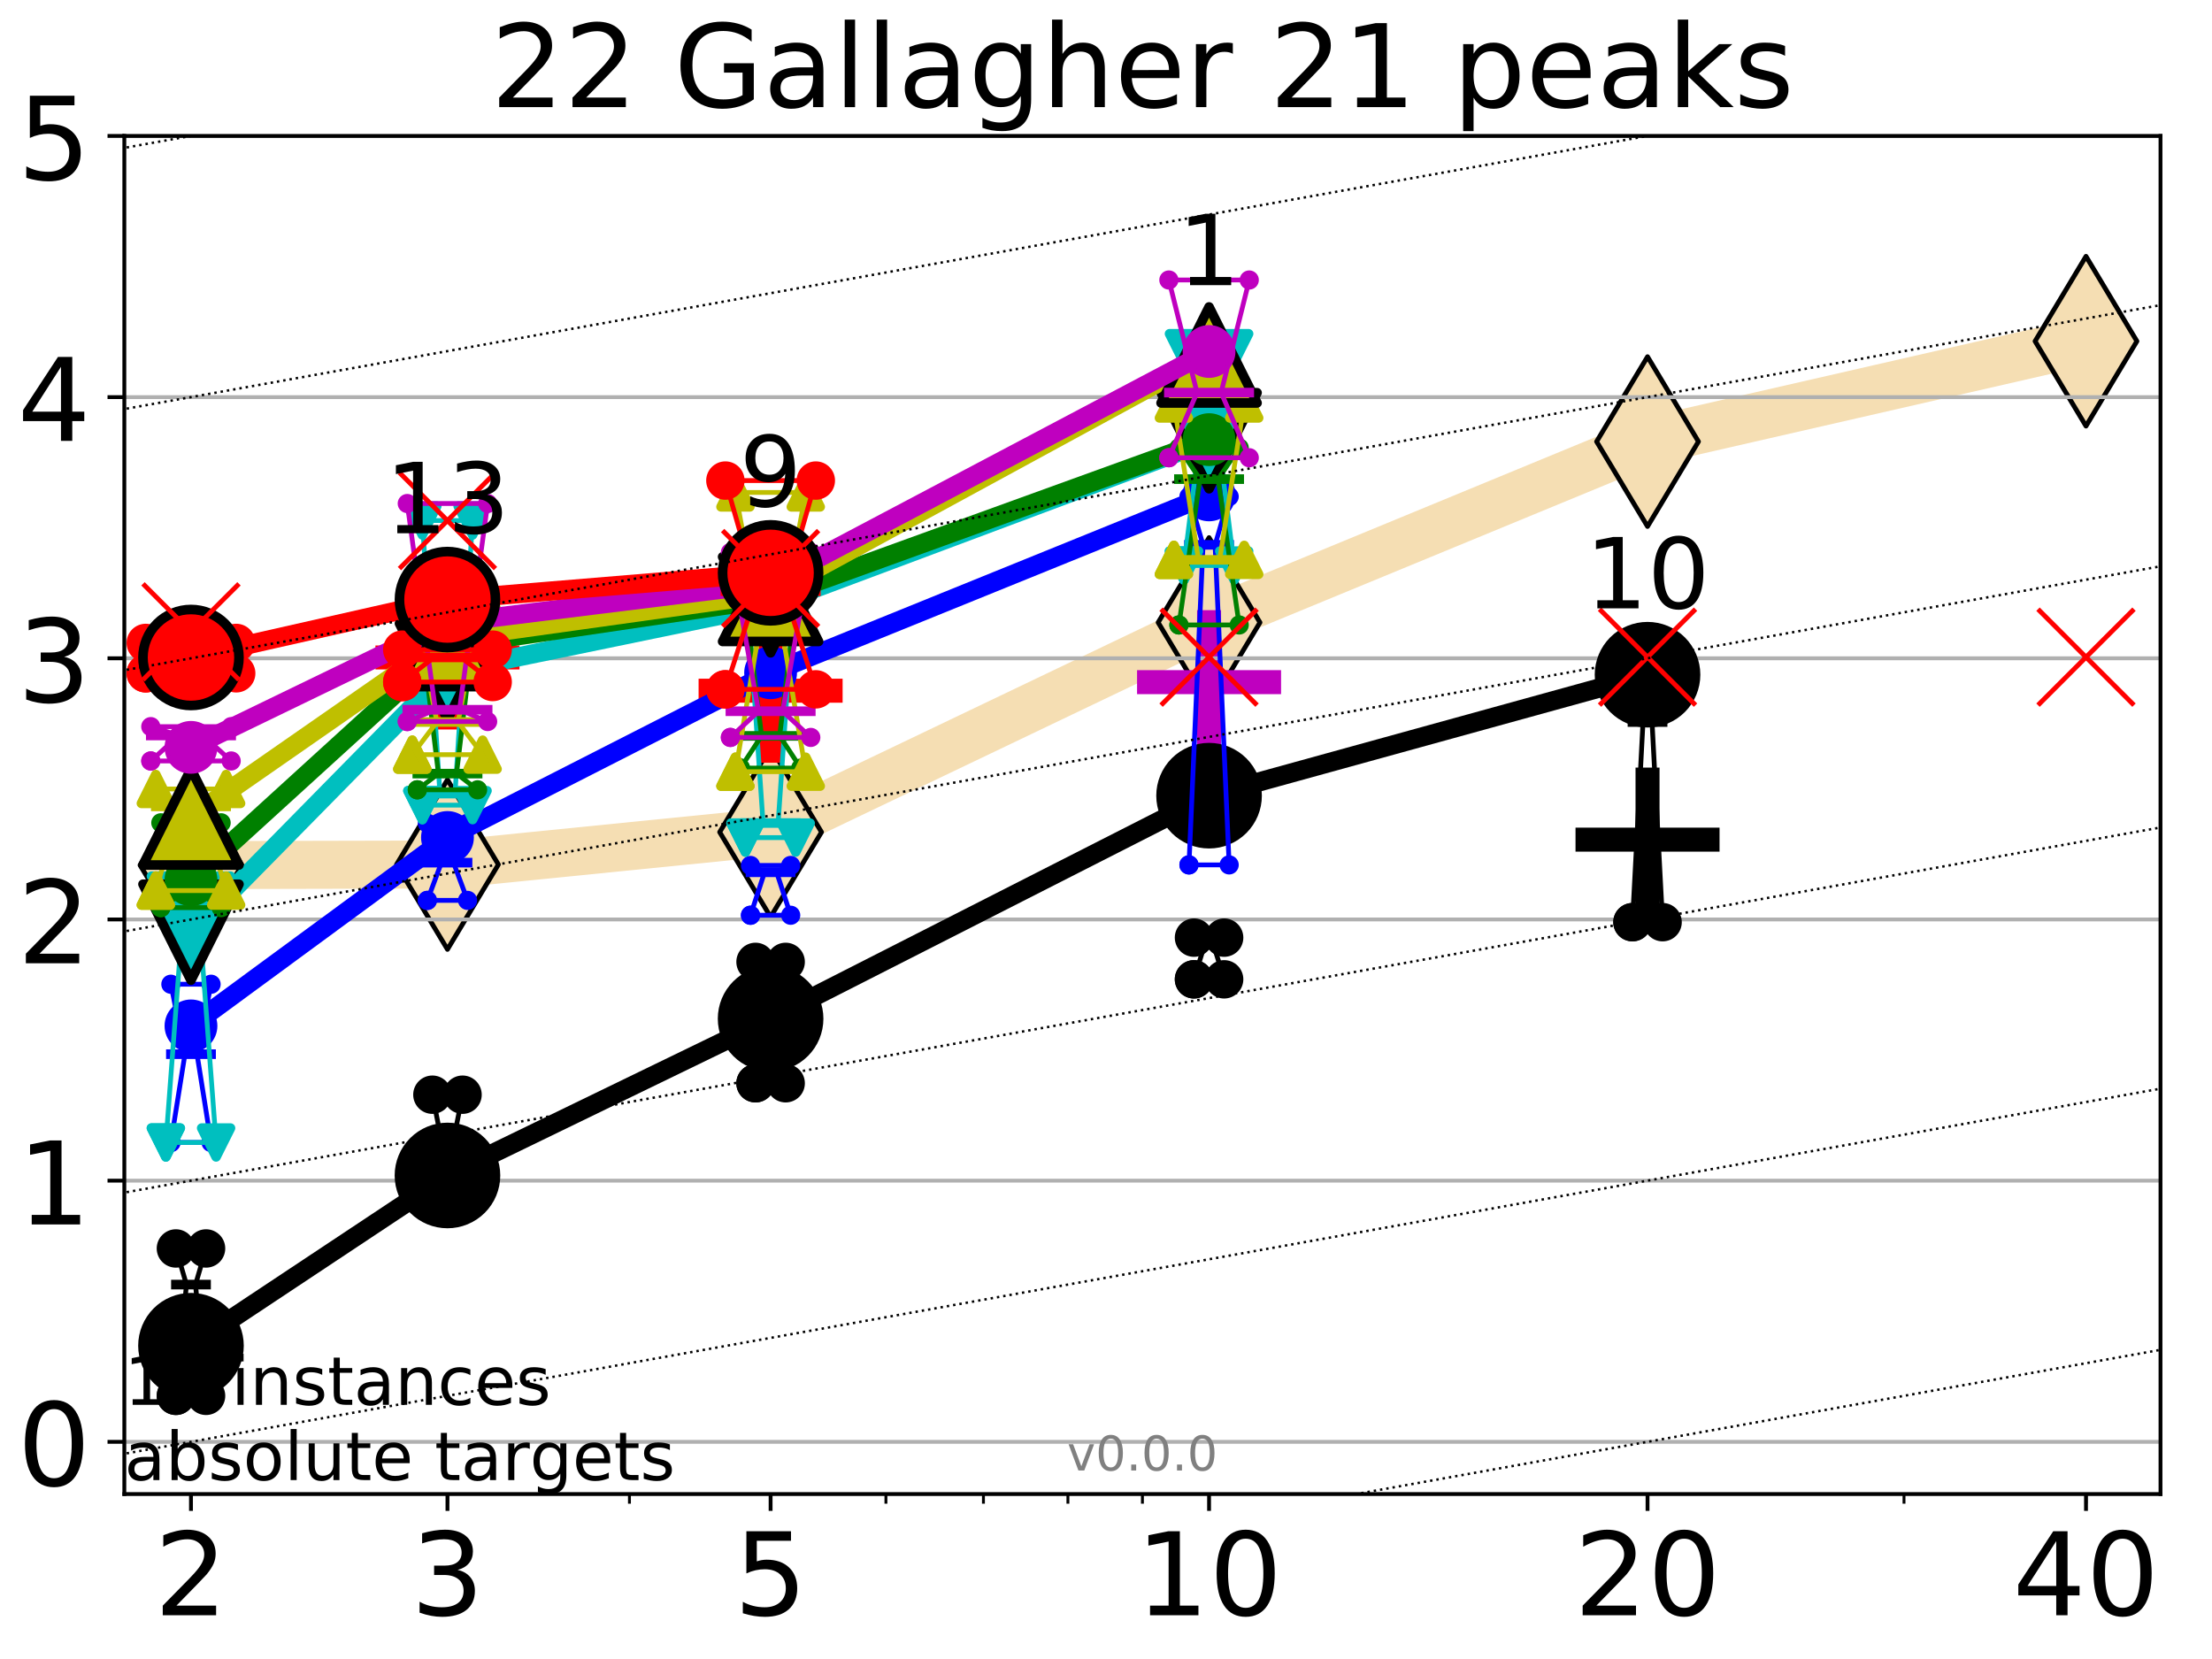 <?xml version="1.0" encoding="utf-8" standalone="no"?>
<!DOCTYPE svg PUBLIC "-//W3C//DTD SVG 1.1//EN"
  "http://www.w3.org/Graphics/SVG/1.1/DTD/svg11.dtd">
<!-- Created with matplotlib (http://matplotlib.org/) -->
<svg height="345.6pt" version="1.1" viewBox="0 0 460.8 345.6" width="460.8pt" xmlns="http://www.w3.org/2000/svg" xmlns:xlink="http://www.w3.org/1999/xlink">
 <defs>
  <style type="text/css">
*{stroke-linecap:butt;stroke-linejoin:round;}
  </style>
 </defs>
 <g id="figure_1">
  <g id="patch_1">
   <path d="M 0 345.6 
L 460.8 345.6 
L 460.8 0 
L 0 0 
z
" style="fill:#ffffff;"/>
  </g>
  <g id="axes_1">
   <g id="patch_2">
    <path d="M 25.9 311.24 
L 450.072 311.24 
L 450.072 28.32 
L 25.9 28.32 
z
" style="fill:#ffffff;"/>
   </g>
   <g id="line2d_1">
    <path clip-path="url(#p88377aa462)" d="M 39.784 180.217 
L 93.215 180.095 
L 160.53 173.346 
L 251.87 129.674 
L 343.211 91.991 
L 434.551 71.08 
" style="fill:none;stroke:#f5deb3;stroke-linecap:square;stroke-width:10;"/>
    <defs>
     <path d="M -0 17.678 
L 10.607 0 
L 0 -17.678 
L -10.607 -0 
z
" id="m64fc3b9752" style="stroke:#000000;stroke-linejoin:miter;"/>
    </defs>
    <g clip-path="url(#p88377aa462)">
     <use style="fill:#f5deb3;stroke:#000000;stroke-linejoin:miter;" x="39.784" xlink:href="#m64fc3b9752" y="180.217"/>
     <use style="fill:#f5deb3;stroke:#000000;stroke-linejoin:miter;" x="93.215" xlink:href="#m64fc3b9752" y="180.095"/>
     <use style="fill:#f5deb3;stroke:#000000;stroke-linejoin:miter;" x="160.53" xlink:href="#m64fc3b9752" y="173.346"/>
     <use style="fill:#f5deb3;stroke:#000000;stroke-linejoin:miter;" x="251.87" xlink:href="#m64fc3b9752" y="129.674"/>
     <use style="fill:#f5deb3;stroke:#000000;stroke-linejoin:miter;" x="343.211" xlink:href="#m64fc3b9752" y="91.991"/>
     <use style="fill:#f5deb3;stroke:#000000;stroke-linejoin:miter;" x="434.551" xlink:href="#m64fc3b9752" y="71.08"/>
    </g>
   </g>
   <g id="line2d_2">
    <defs>
     <path d="M -15 0 
L 15 0 
M 0 15 
L 0 -15 
" id="m10736fdd3c" style="stroke:#bf00bf;stroke-width:5;"/>
    </defs>
    <g clip-path="url(#p88377aa462)">
     <use style="fill:#bf00bf;stroke:#bf00bf;stroke-width:5;" x="251.87" xlink:href="#m10736fdd3c" y="142.106"/>
    </g>
   </g>
   <g id="line2d_3">
    <defs>
     <path d="M -15 0 
L 15 0 
M 0 15 
L 0 -15 
" id="mfeaba9836d" style="stroke:#ff0000;stroke-width:5;"/>
    </defs>
    <g clip-path="url(#p88377aa462)">
     <use style="fill:#ff0000;stroke:#ff0000;stroke-width:5;" x="93.215" xlink:href="#mfeaba9836d" y="136.963"/>
    </g>
   </g>
   <g id="line2d_4">
    <defs>
     <path d="M -15 0 
L 15 0 
M 0 15 
L 0 -15 
" id="m4b0bc9908e" style="stroke:#000000;stroke-width:5;"/>
    </defs>
    <g clip-path="url(#p88377aa462)">
     <use style="stroke:#000000;stroke-width:5;" x="343.211" xlink:href="#m4b0bc9908e" y="174.909"/>
    </g>
   </g>
   <g id="line2d_5">
    <g clip-path="url(#p88377aa462)">
     <use style="fill:#ff0000;stroke:#ff0000;stroke-width:5;" x="160.53" xlink:href="#mfeaba9836d" y="143.889"/>
    </g>
   </g>
   <g id="matplotlib.axis_1">
    <g id="xtick_1">
     <g id="line2d_6">
      <defs>
       <path d="M 0 0 
L 0 3.5 
" id="maeef728714" style="stroke:#000000;stroke-width:0.8;"/>
      </defs>
      <g>
       <use style="stroke:#000000;stroke-width:0.8;" x="39.784" xlink:href="#maeef728714" y="311.24"/>
      </g>
     </g>
     <g id="text_1">
      <!-- 2 -->
      <defs>
       <path d="M 19.188 8.297 
L 53.609 8.297 
L 53.609 0 
L 7.328 0 
L 7.328 8.297 
Q 12.938 14.109 22.625 23.891 
Q 32.328 33.688 34.812 36.531 
Q 39.547 41.844 41.422 45.531 
Q 43.312 49.219 43.312 52.781 
Q 43.312 58.594 39.234 62.25 
Q 35.156 65.922 28.609 65.922 
Q 23.969 65.922 18.812 64.312 
Q 13.672 62.703 7.812 59.422 
L 7.812 69.391 
Q 13.766 71.781 18.938 73 
Q 24.125 74.219 28.422 74.219 
Q 39.75 74.219 46.484 68.547 
Q 53.219 62.891 53.219 53.422 
Q 53.219 48.922 51.531 44.891 
Q 49.859 40.875 45.406 35.406 
Q 44.188 33.984 37.641 27.219 
Q 31.109 20.453 19.188 8.297 
z
" id="DejaVuSans-32"/>
      </defs>
      <g transform="translate(32.149 336.476)scale(0.24 -0.24)">
       <use xlink:href="#DejaVuSans-32"/>
      </g>
     </g>
    </g>
    <g id="xtick_2">
     <g id="line2d_7">
      <g>
       <use style="stroke:#000000;stroke-width:0.8;" x="93.215" xlink:href="#maeef728714" y="311.24"/>
      </g>
     </g>
     <g id="text_2">
      <!-- 3 -->
      <defs>
       <path d="M 40.578 39.312 
Q 47.656 37.797 51.625 33 
Q 55.609 28.219 55.609 21.188 
Q 55.609 10.406 48.188 4.484 
Q 40.766 -1.422 27.094 -1.422 
Q 22.516 -1.422 17.656 -0.516 
Q 12.797 0.391 7.625 2.203 
L 7.625 11.719 
Q 11.719 9.328 16.594 8.109 
Q 21.484 6.891 26.812 6.891 
Q 36.078 6.891 40.938 10.547 
Q 45.797 14.203 45.797 21.188 
Q 45.797 27.641 41.281 31.266 
Q 36.766 34.906 28.719 34.906 
L 20.219 34.906 
L 20.219 43.016 
L 29.109 43.016 
Q 36.375 43.016 40.234 45.922 
Q 44.094 48.828 44.094 54.297 
Q 44.094 59.906 40.109 62.906 
Q 36.141 65.922 28.719 65.922 
Q 24.656 65.922 20.016 65.031 
Q 15.375 64.156 9.812 62.312 
L 9.812 71.094 
Q 15.438 72.656 20.344 73.438 
Q 25.25 74.219 29.594 74.219 
Q 40.828 74.219 47.359 69.109 
Q 53.906 64.016 53.906 55.328 
Q 53.906 49.266 50.438 45.094 
Q 46.969 40.922 40.578 39.312 
z
" id="DejaVuSans-33"/>
      </defs>
      <g transform="translate(85.58 336.476)scale(0.24 -0.24)">
       <use xlink:href="#DejaVuSans-33"/>
      </g>
     </g>
    </g>
    <g id="xtick_3">
     <g id="line2d_8">
      <g>
       <use style="stroke:#000000;stroke-width:0.8;" x="160.53" xlink:href="#maeef728714" y="311.24"/>
      </g>
     </g>
     <g id="text_3">
      <!-- 5 -->
      <defs>
       <path d="M 10.797 72.906 
L 49.516 72.906 
L 49.516 64.594 
L 19.828 64.594 
L 19.828 46.734 
Q 21.969 47.469 24.109 47.828 
Q 26.266 48.188 28.422 48.188 
Q 40.625 48.188 47.75 41.5 
Q 54.891 34.812 54.891 23.391 
Q 54.891 11.625 47.562 5.094 
Q 40.234 -1.422 26.906 -1.422 
Q 22.312 -1.422 17.547 -0.641 
Q 12.797 0.141 7.719 1.703 
L 7.719 11.625 
Q 12.109 9.234 16.797 8.062 
Q 21.484 6.891 26.703 6.891 
Q 35.156 6.891 40.078 11.328 
Q 45.016 15.766 45.016 23.391 
Q 45.016 31 40.078 35.438 
Q 35.156 39.891 26.703 39.891 
Q 22.75 39.891 18.812 39.016 
Q 14.891 38.141 10.797 36.281 
z
" id="DejaVuSans-35"/>
      </defs>
      <g transform="translate(152.895 336.476)scale(0.24 -0.24)">
       <use xlink:href="#DejaVuSans-35"/>
      </g>
     </g>
    </g>
    <g id="xtick_4">
     <g id="line2d_9">
      <g>
       <use style="stroke:#000000;stroke-width:0.8;" x="251.87" xlink:href="#maeef728714" y="311.24"/>
      </g>
     </g>
     <g id="text_4">
      <!-- 10 -->
      <defs>
       <path d="M 12.406 8.297 
L 28.516 8.297 
L 28.516 63.922 
L 10.984 60.406 
L 10.984 69.391 
L 28.422 72.906 
L 38.281 72.906 
L 38.281 8.297 
L 54.391 8.297 
L 54.391 0 
L 12.406 0 
z
" id="DejaVuSans-31"/>
       <path d="M 31.781 66.406 
Q 24.172 66.406 20.328 58.906 
Q 16.5 51.422 16.5 36.375 
Q 16.5 21.391 20.328 13.891 
Q 24.172 6.391 31.781 6.391 
Q 39.453 6.391 43.281 13.891 
Q 47.125 21.391 47.125 36.375 
Q 47.125 51.422 43.281 58.906 
Q 39.453 66.406 31.781 66.406 
z
M 31.781 74.219 
Q 44.047 74.219 50.516 64.516 
Q 56.984 54.828 56.984 36.375 
Q 56.984 17.969 50.516 8.266 
Q 44.047 -1.422 31.781 -1.422 
Q 19.531 -1.422 13.062 8.266 
Q 6.594 17.969 6.594 36.375 
Q 6.594 54.828 13.062 64.516 
Q 19.531 74.219 31.781 74.219 
z
" id="DejaVuSans-30"/>
      </defs>
      <g transform="translate(236.6 336.476)scale(0.24 -0.24)">
       <use xlink:href="#DejaVuSans-31"/>
       <use x="63.623" xlink:href="#DejaVuSans-30"/>
      </g>
     </g>
    </g>
    <g id="xtick_5">
     <g id="line2d_10">
      <g>
       <use style="stroke:#000000;stroke-width:0.8;" x="343.211" xlink:href="#maeef728714" y="311.24"/>
      </g>
     </g>
     <g id="text_5">
      <!-- 20 -->
      <g transform="translate(327.941 336.476)scale(0.24 -0.24)">
       <use xlink:href="#DejaVuSans-32"/>
       <use x="63.623" xlink:href="#DejaVuSans-30"/>
      </g>
     </g>
    </g>
    <g id="xtick_6">
     <g id="line2d_11">
      <g>
       <use style="stroke:#000000;stroke-width:0.8;" x="434.551" xlink:href="#maeef728714" y="311.24"/>
      </g>
     </g>
     <g id="text_6">
      <!-- 40 -->
      <defs>
       <path d="M 37.797 64.312 
L 12.891 25.391 
L 37.797 25.391 
z
M 35.203 72.906 
L 47.609 72.906 
L 47.609 25.391 
L 58.016 25.391 
L 58.016 17.188 
L 47.609 17.188 
L 47.609 0 
L 37.797 0 
L 37.797 17.188 
L 4.891 17.188 
L 4.891 26.703 
z
" id="DejaVuSans-34"/>
      </defs>
      <g transform="translate(419.281 336.476)scale(0.24 -0.24)">
       <use xlink:href="#DejaVuSans-34"/>
       <use x="63.623" xlink:href="#DejaVuSans-30"/>
      </g>
     </g>
    </g>
    <g id="xtick_7">
     <g id="line2d_12">
      <defs>
       <path d="M 0 0 
L 0 2 
" id="m9890cabd21" style="stroke:#000000;stroke-width:0.6;"/>
      </defs>
      <g>
       <use style="stroke:#000000;stroke-width:0.6;" x="39.784" xlink:href="#m9890cabd21" y="311.24"/>
      </g>
     </g>
    </g>
    <g id="xtick_8">
     <g id="line2d_13">
      <g>
       <use style="stroke:#000000;stroke-width:0.6;" x="93.215" xlink:href="#m9890cabd21" y="311.24"/>
      </g>
     </g>
    </g>
    <g id="xtick_9">
     <g id="line2d_14">
      <g>
       <use style="stroke:#000000;stroke-width:0.6;" x="131.125" xlink:href="#m9890cabd21" y="311.24"/>
      </g>
     </g>
    </g>
    <g id="xtick_10">
     <g id="line2d_15">
      <g>
       <use style="stroke:#000000;stroke-width:0.6;" x="160.53" xlink:href="#m9890cabd21" y="311.24"/>
      </g>
     </g>
    </g>
    <g id="xtick_11">
     <g id="line2d_16">
      <g>
       <use style="stroke:#000000;stroke-width:0.6;" x="184.555" xlink:href="#m9890cabd21" y="311.24"/>
      </g>
     </g>
    </g>
    <g id="xtick_12">
     <g id="line2d_17">
      <g>
       <use style="stroke:#000000;stroke-width:0.6;" x="204.869" xlink:href="#m9890cabd21" y="311.24"/>
      </g>
     </g>
    </g>
    <g id="xtick_13">
     <g id="line2d_18">
      <g>
       <use style="stroke:#000000;stroke-width:0.6;" x="222.465" xlink:href="#m9890cabd21" y="311.24"/>
      </g>
     </g>
    </g>
    <g id="xtick_14">
     <g id="line2d_19">
      <g>
       <use style="stroke:#000000;stroke-width:0.6;" x="237.986" xlink:href="#m9890cabd21" y="311.24"/>
      </g>
     </g>
    </g>
    <g id="xtick_15">
     <g id="line2d_20">
      <g>
       <use style="stroke:#000000;stroke-width:0.6;" x="343.211" xlink:href="#m9890cabd21" y="311.24"/>
      </g>
     </g>
    </g>
    <g id="xtick_16">
     <g id="line2d_21">
      <g>
       <use style="stroke:#000000;stroke-width:0.6;" x="396.641" xlink:href="#m9890cabd21" y="311.24"/>
      </g>
     </g>
    </g>
    <g id="xtick_17">
     <g id="line2d_22">
      <g>
       <use style="stroke:#000000;stroke-width:0.6;" x="434.551" xlink:href="#m9890cabd21" y="311.24"/>
      </g>
     </g>
    </g>
   </g>
   <g id="matplotlib.axis_2">
    <g id="ytick_1">
     <g id="line2d_23">
      <path clip-path="url(#p88377aa462)" d="M 25.9 300.358 
L 450.072 300.358 
" style="fill:none;stroke:#b0b0b0;stroke-linecap:square;stroke-width:0.8;"/>
     </g>
     <g id="line2d_24">
      <defs>
       <path d="M 0 0 
L -3.5 0 
" id="mc79c9ee5ac" style="stroke:#000000;stroke-width:0.8;"/>
      </defs>
      <g>
       <use style="stroke:#000000;stroke-width:0.8;" x="25.9" xlink:href="#mc79c9ee5ac" y="300.358"/>
      </g>
     </g>
     <g id="text_7">
      <!-- 0 -->
      <g transform="translate(3.63 309.477)scale(0.24 -0.24)">
       <use xlink:href="#DejaVuSans-30"/>
      </g>
     </g>
    </g>
    <g id="ytick_2">
     <g id="line2d_25">
      <path clip-path="url(#p88377aa462)" d="M 25.9 245.951 
L 450.072 245.951 
" style="fill:none;stroke:#b0b0b0;stroke-linecap:square;stroke-width:0.8;"/>
     </g>
     <g id="line2d_26">
      <g>
       <use style="stroke:#000000;stroke-width:0.8;" x="25.9" xlink:href="#mc79c9ee5ac" y="245.951"/>
      </g>
     </g>
     <g id="text_8">
      <!-- 1 -->
      <g transform="translate(3.63 255.069)scale(0.24 -0.24)">
       <use xlink:href="#DejaVuSans-31"/>
      </g>
     </g>
    </g>
    <g id="ytick_3">
     <g id="line2d_27">
      <path clip-path="url(#p88377aa462)" d="M 25.9 191.543 
L 450.072 191.543 
" style="fill:none;stroke:#b0b0b0;stroke-linecap:square;stroke-width:0.8;"/>
     </g>
     <g id="line2d_28">
      <g>
       <use style="stroke:#000000;stroke-width:0.8;" x="25.9" xlink:href="#mc79c9ee5ac" y="191.543"/>
      </g>
     </g>
     <g id="text_9">
      <!-- 2 -->
      <g transform="translate(3.63 200.661)scale(0.24 -0.24)">
       <use xlink:href="#DejaVuSans-32"/>
      </g>
     </g>
    </g>
    <g id="ytick_4">
     <g id="line2d_29">
      <path clip-path="url(#p88377aa462)" d="M 25.9 137.135 
L 450.072 137.135 
" style="fill:none;stroke:#b0b0b0;stroke-linecap:square;stroke-width:0.8;"/>
     </g>
     <g id="line2d_30">
      <g>
       <use style="stroke:#000000;stroke-width:0.8;" x="25.9" xlink:href="#mc79c9ee5ac" y="137.135"/>
      </g>
     </g>
     <g id="text_10">
      <!-- 3 -->
      <g transform="translate(3.63 146.254)scale(0.24 -0.24)">
       <use xlink:href="#DejaVuSans-33"/>
      </g>
     </g>
    </g>
    <g id="ytick_5">
     <g id="line2d_31">
      <path clip-path="url(#p88377aa462)" d="M 25.9 82.728 
L 450.072 82.728 
" style="fill:none;stroke:#b0b0b0;stroke-linecap:square;stroke-width:0.8;"/>
     </g>
     <g id="line2d_32">
      <g>
       <use style="stroke:#000000;stroke-width:0.8;" x="25.9" xlink:href="#mc79c9ee5ac" y="82.728"/>
      </g>
     </g>
     <g id="text_11">
      <!-- 4 -->
      <g transform="translate(3.63 91.846)scale(0.24 -0.24)">
       <use xlink:href="#DejaVuSans-34"/>
      </g>
     </g>
    </g>
    <g id="ytick_6">
     <g id="line2d_33">
      <path clip-path="url(#p88377aa462)" d="M 25.9 28.32 
L 450.072 28.32 
" style="fill:none;stroke:#b0b0b0;stroke-linecap:square;stroke-width:0.8;"/>
     </g>
     <g id="line2d_34">
      <g>
       <use style="stroke:#000000;stroke-width:0.8;" x="25.9" xlink:href="#mc79c9ee5ac" y="28.32"/>
      </g>
     </g>
     <g id="text_12">
      <!-- 5 -->
      <g transform="translate(3.63 37.438)scale(0.24 -0.24)">
       <use xlink:href="#DejaVuSans-35"/>
      </g>
     </g>
    </g>
   </g>
   <g id="line2d_35">
    <path clip-path="url(#p88377aa462)" d="M 36.644 290.778 
L 38.842 267.602 
L 36.644 260.077 
L 42.924 260.077 
L 40.726 267.602 
L 42.924 290.778 
L 36.644 290.778 
" style="fill:none;stroke:#000000;stroke-linecap:square;"/>
   </g>
   <g id="line2d_36">
    <path clip-path="url(#p88377aa462)" d="M 36.644 290.778 
L 42.924 290.778 
L 42.924 260.077 
L 36.644 260.077 
L 36.644 290.778 
" style="fill:none;"/>
    <defs>
     <path d="M 0 3 
C 0.796 3 1.559 2.684 2.121 2.121 
C 2.684 1.559 3 0.796 3 0 
C 3 -0.796 2.684 -1.559 2.121 -2.121 
C 1.559 -2.684 0.796 -3 0 -3 
C -0.796 -3 -1.559 -2.684 -2.121 -2.121 
C -2.684 -1.559 -3 -0.796 -3 0 
C -3 0.796 -2.684 1.559 -2.121 2.121 
C -1.559 2.684 -0.796 3 0 3 
z
" id="mb0393e1b2b" style="stroke:#000000;stroke-width:2;"/>
    </defs>
    <g clip-path="url(#p88377aa462)">
     <use style="stroke:#000000;stroke-width:2;" x="36.644" xlink:href="#mb0393e1b2b" y="290.778"/>
     <use style="stroke:#000000;stroke-width:2;" x="42.924" xlink:href="#mb0393e1b2b" y="290.778"/>
     <use style="stroke:#000000;stroke-width:2;" x="42.924" xlink:href="#mb0393e1b2b" y="260.077"/>
     <use style="stroke:#000000;stroke-width:2;" x="36.644" xlink:href="#mb0393e1b2b" y="260.077"/>
     <use style="stroke:#000000;stroke-width:2;" x="36.644" xlink:href="#mb0393e1b2b" y="290.778"/>
    </g>
   </g>
   <g id="line2d_37">
    <path clip-path="url(#p88377aa462)" d="M 36.644 267.602 
L 42.924 267.602 
" style="fill:none;stroke:#000000;stroke-linecap:square;stroke-width:2;"/>
   </g>
   <g id="line2d_38">
    <path clip-path="url(#p88377aa462)" d="M 90.075 242.308 
L 92.273 239.153 
L 90.075 228.047 
L 96.355 228.047 
L 94.157 239.153 
L 96.355 242.308 
L 90.075 242.308 
" style="fill:none;stroke:#000000;stroke-linecap:square;"/>
   </g>
   <g id="line2d_39">
    <path clip-path="url(#p88377aa462)" d="M 90.075 242.308 
L 96.355 242.308 
L 96.355 228.047 
L 90.075 228.047 
L 90.075 242.308 
" style="fill:none;"/>
    <g clip-path="url(#p88377aa462)">
     <use style="stroke:#000000;stroke-width:2;" x="90.075" xlink:href="#mb0393e1b2b" y="242.308"/>
     <use style="stroke:#000000;stroke-width:2;" x="96.355" xlink:href="#mb0393e1b2b" y="242.308"/>
     <use style="stroke:#000000;stroke-width:2;" x="96.355" xlink:href="#mb0393e1b2b" y="228.047"/>
     <use style="stroke:#000000;stroke-width:2;" x="90.075" xlink:href="#mb0393e1b2b" y="228.047"/>
     <use style="stroke:#000000;stroke-width:2;" x="90.075" xlink:href="#mb0393e1b2b" y="242.308"/>
    </g>
   </g>
   <g id="line2d_40">
    <path clip-path="url(#p88377aa462)" d="M 90.075 239.153 
L 96.355 239.153 
" style="fill:none;stroke:#000000;stroke-linecap:square;stroke-width:2;"/>
   </g>
   <g id="line2d_41">
    <path clip-path="url(#p88377aa462)" d="M 157.39 225.661 
L 159.588 209.535 
L 157.39 200.38 
L 163.669 200.38 
L 161.472 209.535 
L 163.669 225.661 
L 157.39 225.661 
" style="fill:none;stroke:#000000;stroke-linecap:square;"/>
   </g>
   <g id="line2d_42">
    <path clip-path="url(#p88377aa462)" d="M 157.39 225.661 
L 163.669 225.661 
L 163.669 200.38 
L 157.39 200.38 
L 157.39 225.661 
" style="fill:none;"/>
    <g clip-path="url(#p88377aa462)">
     <use style="stroke:#000000;stroke-width:2;" x="157.39" xlink:href="#mb0393e1b2b" y="225.661"/>
     <use style="stroke:#000000;stroke-width:2;" x="163.669" xlink:href="#mb0393e1b2b" y="225.661"/>
     <use style="stroke:#000000;stroke-width:2;" x="163.669" xlink:href="#mb0393e1b2b" y="200.38"/>
     <use style="stroke:#000000;stroke-width:2;" x="157.39" xlink:href="#mb0393e1b2b" y="200.38"/>
     <use style="stroke:#000000;stroke-width:2;" x="157.39" xlink:href="#mb0393e1b2b" y="225.661"/>
    </g>
   </g>
   <g id="line2d_43">
    <path clip-path="url(#p88377aa462)" d="M 157.39 209.535 
L 163.669 209.535 
" style="fill:none;stroke:#000000;stroke-linecap:square;stroke-width:2;"/>
   </g>
   <g id="line2d_44">
    <path clip-path="url(#p88377aa462)" d="M 248.73 204.01 
L 250.928 196.845 
L 248.73 195.328 
L 255.01 195.328 
L 252.812 196.845 
L 255.01 204.01 
L 248.73 204.01 
" style="fill:none;stroke:#000000;stroke-linecap:square;"/>
   </g>
   <g id="line2d_45">
    <path clip-path="url(#p88377aa462)" d="M 248.73 204.01 
L 255.01 204.01 
L 255.01 195.328 
L 248.73 195.328 
L 248.73 204.01 
" style="fill:none;"/>
    <g clip-path="url(#p88377aa462)">
     <use style="stroke:#000000;stroke-width:2;" x="248.73" xlink:href="#mb0393e1b2b" y="204.01"/>
     <use style="stroke:#000000;stroke-width:2;" x="255.01" xlink:href="#mb0393e1b2b" y="204.01"/>
     <use style="stroke:#000000;stroke-width:2;" x="255.01" xlink:href="#mb0393e1b2b" y="195.328"/>
     <use style="stroke:#000000;stroke-width:2;" x="248.73" xlink:href="#mb0393e1b2b" y="195.328"/>
     <use style="stroke:#000000;stroke-width:2;" x="248.73" xlink:href="#mb0393e1b2b" y="204.01"/>
    </g>
   </g>
   <g id="line2d_46">
    <path clip-path="url(#p88377aa462)" d="M 248.73 196.845 
L 255.01 196.845 
" style="fill:none;stroke:#000000;stroke-linecap:square;stroke-width:2;"/>
   </g>
   <g id="line2d_47">
    <path clip-path="url(#p88377aa462)" d="M 340.071 192.105 
L 342.269 150.409 
L 340.071 146.172 
L 346.35 146.172 
L 344.152 150.409 
L 346.35 192.105 
L 340.071 192.105 
" style="fill:none;stroke:#000000;stroke-linecap:square;"/>
   </g>
   <g id="line2d_48">
    <path clip-path="url(#p88377aa462)" d="M 340.071 192.105 
L 346.35 192.105 
L 346.35 146.172 
L 340.071 146.172 
L 340.071 192.105 
" style="fill:none;"/>
    <g clip-path="url(#p88377aa462)">
     <use style="stroke:#000000;stroke-width:2;" x="340.071" xlink:href="#mb0393e1b2b" y="192.105"/>
     <use style="stroke:#000000;stroke-width:2;" x="346.35" xlink:href="#mb0393e1b2b" y="192.105"/>
     <use style="stroke:#000000;stroke-width:2;" x="346.35" xlink:href="#mb0393e1b2b" y="146.172"/>
     <use style="stroke:#000000;stroke-width:2;" x="340.071" xlink:href="#mb0393e1b2b" y="146.172"/>
     <use style="stroke:#000000;stroke-width:2;" x="340.071" xlink:href="#mb0393e1b2b" y="192.105"/>
    </g>
   </g>
   <g id="line2d_49">
    <path clip-path="url(#p88377aa462)" d="M 340.071 150.409 
L 346.35 150.409 
" style="fill:none;stroke:#000000;stroke-linecap:square;stroke-width:2;"/>
   </g>
   <g id="line2d_50">
    <path clip-path="url(#p88377aa462)" d="M 39.784 280.338 
L 93.215 244.873 
" style="fill:none;stroke:#000000;stroke-linecap:square;stroke-width:4;"/>
   </g>
   <g id="line2d_51">
    <path clip-path="url(#p88377aa462)" d="M 93.215 244.873 
L 160.53 212.214 
" style="fill:none;stroke:#000000;stroke-linecap:square;stroke-width:4;"/>
   </g>
   <g id="line2d_52">
    <path clip-path="url(#p88377aa462)" d="M 160.53 212.214 
L 251.87 165.754 
" style="fill:none;stroke:#000000;stroke-linecap:square;stroke-width:4;"/>
   </g>
   <g id="line2d_53">
    <path clip-path="url(#p88377aa462)" d="M 251.87 165.754 
L 343.211 140.554 
" style="fill:none;stroke:#000000;stroke-linecap:square;stroke-width:4;"/>
   </g>
   <g id="line2d_54">
    <path clip-path="url(#p88377aa462)" d="M 39.784 280.338 
L 93.215 244.873 
L 160.53 212.214 
L 251.87 165.754 
L 343.211 140.554 
" style="fill:none;"/>
    <defs>
     <path d="M 0 10 
C 2.652 10 5.196 8.946 7.071 7.071 
C 8.946 5.196 10 2.652 10 0 
C 10 -2.652 8.946 -5.196 7.071 -7.071 
C 5.196 -8.946 2.652 -10 0 -10 
C -2.652 -10 -5.196 -8.946 -7.071 -7.071 
C -8.946 -5.196 -10 -2.652 -10 0 
C -10 2.652 -8.946 5.196 -7.071 7.071 
C -5.196 8.946 -2.652 10 0 10 
z
" id="mca8cc2a1de" style="stroke:#000000;stroke-width:2;"/>
    </defs>
    <g clip-path="url(#p88377aa462)">
     <use style="stroke:#000000;stroke-width:2;" x="39.784" xlink:href="#mca8cc2a1de" y="280.338"/>
     <use style="stroke:#000000;stroke-width:2;" x="93.215" xlink:href="#mca8cc2a1de" y="244.873"/>
     <use style="stroke:#000000;stroke-width:2;" x="160.53" xlink:href="#mca8cc2a1de" y="212.214"/>
     <use style="stroke:#000000;stroke-width:2;" x="251.87" xlink:href="#mca8cc2a1de" y="165.754"/>
     <use style="stroke:#000000;stroke-width:2;" x="343.211" xlink:href="#mca8cc2a1de" y="140.554"/>
    </g>
   </g>
   <g id="line2d_55">
    <path clip-path="url(#p88377aa462)" d="M 35.597 238 
L 38.528 219.601 
L 35.597 205.034 
L 43.971 205.034 
L 41.04 219.601 
L 43.971 238 
L 35.597 238 
" style="fill:none;stroke:#0000ff;stroke-linecap:square;"/>
   </g>
   <g id="line2d_56">
    <path clip-path="url(#p88377aa462)" d="M 35.597 238 
L 43.971 238 
L 43.971 205.034 
L 35.597 205.034 
L 35.597 238 
" style="fill:none;"/>
    <defs>
     <path d="M 0 1.5 
C 0.398 1.5 0.779 1.342 1.061 1.061 
C 1.342 0.779 1.5 0.398 1.5 0 
C 1.5 -0.398 1.342 -0.779 1.061 -1.061 
C 0.779 -1.342 0.398 -1.5 0 -1.5 
C -0.398 -1.5 -0.779 -1.342 -1.061 -1.061 
C -1.342 -0.779 -1.5 -0.398 -1.5 0 
C -1.5 0.398 -1.342 0.779 -1.061 1.061 
C -0.779 1.342 -0.398 1.5 0 1.5 
z
" id="m1829f429ce" style="stroke:#0000ff;"/>
    </defs>
    <g clip-path="url(#p88377aa462)">
     <use style="fill:#0000ff;stroke:#0000ff;" x="35.597" xlink:href="#m1829f429ce" y="238"/>
     <use style="fill:#0000ff;stroke:#0000ff;" x="43.971" xlink:href="#m1829f429ce" y="238"/>
     <use style="fill:#0000ff;stroke:#0000ff;" x="43.971" xlink:href="#m1829f429ce" y="205.034"/>
     <use style="fill:#0000ff;stroke:#0000ff;" x="35.597" xlink:href="#m1829f429ce" y="205.034"/>
     <use style="fill:#0000ff;stroke:#0000ff;" x="35.597" xlink:href="#m1829f429ce" y="238"/>
    </g>
   </g>
   <g id="line2d_57">
    <path clip-path="url(#p88377aa462)" d="M 35.597 219.601 
L 43.971 219.601 
" style="fill:none;stroke:#0000ff;stroke-linecap:square;stroke-width:2;"/>
   </g>
   <g id="line2d_58">
    <path clip-path="url(#p88377aa462)" d="M 89.028 187.565 
L 91.959 179.71 
L 89.028 171.489 
L 97.401 171.489 
L 94.471 179.71 
L 97.401 187.565 
L 89.028 187.565 
" style="fill:none;stroke:#0000ff;stroke-linecap:square;"/>
   </g>
   <g id="line2d_59">
    <path clip-path="url(#p88377aa462)" d="M 89.028 187.565 
L 97.401 187.565 
L 97.401 171.489 
L 89.028 171.489 
L 89.028 187.565 
" style="fill:none;"/>
    <g clip-path="url(#p88377aa462)">
     <use style="fill:#0000ff;stroke:#0000ff;" x="89.028" xlink:href="#m1829f429ce" y="187.565"/>
     <use style="fill:#0000ff;stroke:#0000ff;" x="97.401" xlink:href="#m1829f429ce" y="187.565"/>
     <use style="fill:#0000ff;stroke:#0000ff;" x="97.401" xlink:href="#m1829f429ce" y="171.489"/>
     <use style="fill:#0000ff;stroke:#0000ff;" x="89.028" xlink:href="#m1829f429ce" y="171.489"/>
     <use style="fill:#0000ff;stroke:#0000ff;" x="89.028" xlink:href="#m1829f429ce" y="187.565"/>
    </g>
   </g>
   <g id="line2d_60">
    <path clip-path="url(#p88377aa462)" d="M 89.028 179.71 
L 97.401 179.71 
" style="fill:none;stroke:#0000ff;stroke-linecap:square;stroke-width:2;"/>
   </g>
   <g id="line2d_61">
    <path clip-path="url(#p88377aa462)" d="M 156.343 190.662 
L 159.274 181.712 
L 156.343 180.29 
L 164.716 180.29 
L 161.786 181.712 
L 164.716 190.662 
L 156.343 190.662 
" style="fill:none;stroke:#0000ff;stroke-linecap:square;"/>
   </g>
   <g id="line2d_62">
    <path clip-path="url(#p88377aa462)" d="M 156.343 190.662 
L 164.716 190.662 
L 164.716 180.29 
L 156.343 180.29 
L 156.343 190.662 
" style="fill:none;"/>
    <g clip-path="url(#p88377aa462)">
     <use style="fill:#0000ff;stroke:#0000ff;" x="156.343" xlink:href="#m1829f429ce" y="190.662"/>
     <use style="fill:#0000ff;stroke:#0000ff;" x="164.716" xlink:href="#m1829f429ce" y="190.662"/>
     <use style="fill:#0000ff;stroke:#0000ff;" x="164.716" xlink:href="#m1829f429ce" y="180.29"/>
     <use style="fill:#0000ff;stroke:#0000ff;" x="156.343" xlink:href="#m1829f429ce" y="180.29"/>
     <use style="fill:#0000ff;stroke:#0000ff;" x="156.343" xlink:href="#m1829f429ce" y="190.662"/>
    </g>
   </g>
   <g id="line2d_63">
    <path clip-path="url(#p88377aa462)" d="M 156.343 181.712 
L 164.716 181.712 
" style="fill:none;stroke:#0000ff;stroke-linecap:square;stroke-width:2;"/>
   </g>
   <g id="line2d_64">
    <path clip-path="url(#p88377aa462)" d="M 247.683 180.173 
L 250.614 113.502 
L 247.683 103.446 
L 256.057 103.446 
L 253.126 113.502 
L 256.057 180.173 
L 247.683 180.173 
" style="fill:none;stroke:#0000ff;stroke-linecap:square;"/>
   </g>
   <g id="line2d_65">
    <path clip-path="url(#p88377aa462)" d="M 247.683 180.173 
L 256.057 180.173 
L 256.057 103.446 
L 247.683 103.446 
L 247.683 180.173 
" style="fill:none;"/>
    <g clip-path="url(#p88377aa462)">
     <use style="fill:#0000ff;stroke:#0000ff;" x="247.683" xlink:href="#m1829f429ce" y="180.173"/>
     <use style="fill:#0000ff;stroke:#0000ff;" x="256.057" xlink:href="#m1829f429ce" y="180.173"/>
     <use style="fill:#0000ff;stroke:#0000ff;" x="256.057" xlink:href="#m1829f429ce" y="103.446"/>
     <use style="fill:#0000ff;stroke:#0000ff;" x="247.683" xlink:href="#m1829f429ce" y="103.446"/>
     <use style="fill:#0000ff;stroke:#0000ff;" x="247.683" xlink:href="#m1829f429ce" y="180.173"/>
    </g>
   </g>
   <g id="line2d_66">
    <path clip-path="url(#p88377aa462)" d="M 247.683 113.502 
L 256.057 113.502 
" style="fill:none;stroke:#0000ff;stroke-linecap:square;stroke-width:2;"/>
   </g>
   <g id="line2d_67">
    <path clip-path="url(#p88377aa462)" d="M 39.784 213.712 
L 93.215 174.461 
" style="fill:none;stroke:#0000ff;stroke-linecap:square;stroke-width:4;"/>
   </g>
   <g id="line2d_68">
    <path clip-path="url(#p88377aa462)" d="M 93.215 174.461 
L 160.53 140.147 
" style="fill:none;stroke:#0000ff;stroke-linecap:square;stroke-width:4;"/>
   </g>
   <g id="line2d_69">
    <path clip-path="url(#p88377aa462)" d="M 160.53 140.147 
L 251.87 103.095 
" style="fill:none;stroke:#0000ff;stroke-linecap:square;stroke-width:4;"/>
   </g>
   <g id="line2d_70">
    <path clip-path="url(#p88377aa462)" d="M 39.784 213.712 
L 93.215 174.461 
L 160.53 140.147 
L 251.87 103.095 
" style="fill:none;"/>
    <defs>
     <path d="M 0 5 
C 1.326 5 2.598 4.473 3.536 3.536 
C 4.473 2.598 5 1.326 5 0 
C 5 -1.326 4.473 -2.598 3.536 -3.536 
C 2.598 -4.473 1.326 -5 0 -5 
C -1.326 -5 -2.598 -4.473 -3.536 -3.536 
C -4.473 -2.598 -5 -1.326 -5 0 
C -5 1.326 -4.473 2.598 -3.536 3.536 
C -2.598 4.473 -1.326 5 0 5 
z
" id="m4df50ee307" style="stroke:#0000ff;"/>
    </defs>
    <g clip-path="url(#p88377aa462)">
     <use style="fill:#0000ff;stroke:#0000ff;" x="39.784" xlink:href="#m4df50ee307" y="213.712"/>
     <use style="fill:#0000ff;stroke:#0000ff;" x="93.215" xlink:href="#m4df50ee307" y="174.461"/>
     <use style="fill:#0000ff;stroke:#0000ff;" x="160.53" xlink:href="#m4df50ee307" y="140.147"/>
     <use style="fill:#0000ff;stroke:#0000ff;" x="251.87" xlink:href="#m4df50ee307" y="103.095"/>
    </g>
   </g>
   <g id="line2d_71">
    <path clip-path="url(#p88377aa462)" d="M 34.551 238 
L 38.214 189.453 
L 34.551 185.526 
L 45.017 185.526 
L 41.354 189.453 
L 45.017 238 
L 34.551 238 
" style="fill:none;stroke:#00bfbf;stroke-linecap:square;"/>
   </g>
   <g id="line2d_72">
    <path clip-path="url(#p88377aa462)" d="M 34.551 238 
L 45.017 238 
L 45.017 185.526 
L 34.551 185.526 
L 34.551 238 
" style="fill:none;"/>
    <defs>
     <path d="M -0 3 
L 3 -3 
L -3 -3 
z
" id="m3394f1e489" style="stroke:#00bfbf;stroke-linejoin:miter;stroke-width:2;"/>
    </defs>
    <g clip-path="url(#p88377aa462)">
     <use style="fill:#00bfbf;stroke:#00bfbf;stroke-linejoin:miter;stroke-width:2;" x="34.551" xlink:href="#m3394f1e489" y="238"/>
     <use style="fill:#00bfbf;stroke:#00bfbf;stroke-linejoin:miter;stroke-width:2;" x="45.017" xlink:href="#m3394f1e489" y="238"/>
     <use style="fill:#00bfbf;stroke:#00bfbf;stroke-linejoin:miter;stroke-width:2;" x="45.017" xlink:href="#m3394f1e489" y="185.526"/>
     <use style="fill:#00bfbf;stroke:#00bfbf;stroke-linejoin:miter;stroke-width:2;" x="34.551" xlink:href="#m3394f1e489" y="185.526"/>
     <use style="fill:#00bfbf;stroke:#00bfbf;stroke-linejoin:miter;stroke-width:2;" x="34.551" xlink:href="#m3394f1e489" y="238"/>
    </g>
   </g>
   <g id="line2d_73">
    <path clip-path="url(#p88377aa462)" d="M 34.551 189.453 
L 45.017 189.453 
" style="fill:none;stroke:#00bfbf;stroke-linecap:square;stroke-width:2;"/>
   </g>
   <g id="line2d_74">
    <path clip-path="url(#p88377aa462)" d="M 87.982 167.726 
L 91.645 165.323 
L 87.982 108.433 
L 98.448 108.433 
L 94.785 165.323 
L 98.448 167.726 
L 87.982 167.726 
" style="fill:none;stroke:#00bfbf;stroke-linecap:square;"/>
   </g>
   <g id="line2d_75">
    <path clip-path="url(#p88377aa462)" d="M 87.982 167.726 
L 98.448 167.726 
L 98.448 108.433 
L 87.982 108.433 
L 87.982 167.726 
" style="fill:none;"/>
    <g clip-path="url(#p88377aa462)">
     <use style="fill:#00bfbf;stroke:#00bfbf;stroke-linejoin:miter;stroke-width:2;" x="87.982" xlink:href="#m3394f1e489" y="167.726"/>
     <use style="fill:#00bfbf;stroke:#00bfbf;stroke-linejoin:miter;stroke-width:2;" x="98.448" xlink:href="#m3394f1e489" y="167.726"/>
     <use style="fill:#00bfbf;stroke:#00bfbf;stroke-linejoin:miter;stroke-width:2;" x="98.448" xlink:href="#m3394f1e489" y="108.433"/>
     <use style="fill:#00bfbf;stroke:#00bfbf;stroke-linejoin:miter;stroke-width:2;" x="87.982" xlink:href="#m3394f1e489" y="108.433"/>
     <use style="fill:#00bfbf;stroke:#00bfbf;stroke-linejoin:miter;stroke-width:2;" x="87.982" xlink:href="#m3394f1e489" y="167.726"/>
    </g>
   </g>
   <g id="line2d_76">
    <path clip-path="url(#p88377aa462)" d="M 87.982 165.323 
L 98.448 165.323 
" style="fill:none;stroke:#00bfbf;stroke-linecap:square;stroke-width:2;"/>
   </g>
   <g id="line2d_77">
    <path clip-path="url(#p88377aa462)" d="M 155.296 174.489 
L 158.96 171.455 
L 155.296 117.966 
L 165.763 117.966 
L 162.1 171.455 
L 165.763 174.489 
L 155.296 174.489 
" style="fill:none;stroke:#00bfbf;stroke-linecap:square;"/>
   </g>
   <g id="line2d_78">
    <path clip-path="url(#p88377aa462)" d="M 155.296 174.489 
L 165.763 174.489 
L 165.763 117.966 
L 155.296 117.966 
L 155.296 174.489 
" style="fill:none;"/>
    <g clip-path="url(#p88377aa462)">
     <use style="fill:#00bfbf;stroke:#00bfbf;stroke-linejoin:miter;stroke-width:2;" x="155.296" xlink:href="#m3394f1e489" y="174.489"/>
     <use style="fill:#00bfbf;stroke:#00bfbf;stroke-linejoin:miter;stroke-width:2;" x="165.763" xlink:href="#m3394f1e489" y="174.489"/>
     <use style="fill:#00bfbf;stroke:#00bfbf;stroke-linejoin:miter;stroke-width:2;" x="165.763" xlink:href="#m3394f1e489" y="117.966"/>
     <use style="fill:#00bfbf;stroke:#00bfbf;stroke-linejoin:miter;stroke-width:2;" x="155.296" xlink:href="#m3394f1e489" y="117.966"/>
     <use style="fill:#00bfbf;stroke:#00bfbf;stroke-linejoin:miter;stroke-width:2;" x="155.296" xlink:href="#m3394f1e489" y="174.489"/>
    </g>
   </g>
   <g id="line2d_79">
    <path clip-path="url(#p88377aa462)" d="M 155.296 171.455 
L 165.763 171.455 
" style="fill:none;stroke:#00bfbf;stroke-linecap:square;stroke-width:2;"/>
   </g>
   <g id="line2d_80">
    <path clip-path="url(#p88377aa462)" d="M 246.637 117.812 
L 250.3 88.535 
L 246.637 72.53 
L 257.103 72.53 
L 253.44 88.535 
L 257.103 117.812 
L 246.637 117.812 
" style="fill:none;stroke:#00bfbf;stroke-linecap:square;"/>
   </g>
   <g id="line2d_81">
    <path clip-path="url(#p88377aa462)" d="M 246.637 117.812 
L 257.103 117.812 
L 257.103 72.53 
L 246.637 72.53 
L 246.637 117.812 
" style="fill:none;"/>
    <g clip-path="url(#p88377aa462)">
     <use style="fill:#00bfbf;stroke:#00bfbf;stroke-linejoin:miter;stroke-width:2;" x="246.637" xlink:href="#m3394f1e489" y="117.812"/>
     <use style="fill:#00bfbf;stroke:#00bfbf;stroke-linejoin:miter;stroke-width:2;" x="257.103" xlink:href="#m3394f1e489" y="117.812"/>
     <use style="fill:#00bfbf;stroke:#00bfbf;stroke-linejoin:miter;stroke-width:2;" x="257.103" xlink:href="#m3394f1e489" y="72.53"/>
     <use style="fill:#00bfbf;stroke:#00bfbf;stroke-linejoin:miter;stroke-width:2;" x="246.637" xlink:href="#m3394f1e489" y="72.53"/>
     <use style="fill:#00bfbf;stroke:#00bfbf;stroke-linejoin:miter;stroke-width:2;" x="246.637" xlink:href="#m3394f1e489" y="117.812"/>
    </g>
   </g>
   <g id="line2d_82">
    <path clip-path="url(#p88377aa462)" d="M 246.637 88.535 
L 257.103 88.535 
" style="fill:none;stroke:#00bfbf;stroke-linecap:square;stroke-width:2;"/>
   </g>
   <g id="line2d_83">
    <path clip-path="url(#p88377aa462)" d="M 39.784 194.2 
L 93.215 139.879 
" style="fill:none;stroke:#00bfbf;stroke-linecap:square;stroke-width:4;"/>
   </g>
   <g id="line2d_84">
    <path clip-path="url(#p88377aa462)" d="M 93.215 139.879 
L 160.53 125.995 
" style="fill:none;stroke:#00bfbf;stroke-linecap:square;stroke-width:4;"/>
   </g>
   <g id="line2d_85">
    <path clip-path="url(#p88377aa462)" d="M 160.53 125.995 
L 251.87 91.81 
" style="fill:none;stroke:#00bfbf;stroke-linecap:square;stroke-width:4;"/>
   </g>
   <g id="line2d_86">
    <path clip-path="url(#p88377aa462)" d="M 39.784 194.2 
L 93.215 139.879 
L 160.53 125.995 
L 251.87 91.81 
" style="fill:none;"/>
    <defs>
     <path d="M -0 10 
L 10 -10 
L -10 -10 
z
" id="mc3ed3435a5" style="stroke:#000000;stroke-linejoin:miter;stroke-width:2;"/>
    </defs>
    <g clip-path="url(#p88377aa462)">
     <use style="fill:#00bfbf;stroke:#000000;stroke-linejoin:miter;stroke-width:2;" x="39.784" xlink:href="#mc3ed3435a5" y="194.2"/>
     <use style="fill:#00bfbf;stroke:#000000;stroke-linejoin:miter;stroke-width:2;" x="93.215" xlink:href="#mc3ed3435a5" y="139.879"/>
     <use style="fill:#00bfbf;stroke:#000000;stroke-linejoin:miter;stroke-width:2;" x="160.53" xlink:href="#mc3ed3435a5" y="125.995"/>
     <use style="fill:#00bfbf;stroke:#000000;stroke-linejoin:miter;stroke-width:2;" x="251.87" xlink:href="#mc3ed3435a5" y="91.81"/>
    </g>
   </g>
   <g id="line2d_87">
    <path clip-path="url(#p88377aa462)" d="M 33.504 189.077 
L 37.9 186.176 
L 33.504 171.404 
L 46.064 171.404 
L 41.668 186.176 
L 46.064 189.077 
L 33.504 189.077 
" style="fill:none;stroke:#008000;stroke-linecap:square;"/>
   </g>
   <g id="line2d_88">
    <path clip-path="url(#p88377aa462)" d="M 33.504 189.077 
L 46.064 189.077 
L 46.064 171.404 
L 33.504 171.404 
L 33.504 189.077 
" style="fill:none;"/>
    <defs>
     <path d="M 0 1.5 
C 0.398 1.5 0.779 1.342 1.061 1.061 
C 1.342 0.779 1.5 0.398 1.5 0 
C 1.5 -0.398 1.342 -0.779 1.061 -1.061 
C 0.779 -1.342 0.398 -1.5 0 -1.5 
C -0.398 -1.5 -0.779 -1.342 -1.061 -1.061 
C -1.342 -0.779 -1.5 -0.398 -1.5 0 
C -1.5 0.398 -1.342 0.779 -1.061 1.061 
C -0.779 1.342 -0.398 1.5 0 1.5 
z
" id="mff8ed15e7d" style="stroke:#008000;"/>
    </defs>
    <g clip-path="url(#p88377aa462)">
     <use style="fill:#008000;stroke:#008000;" x="33.504" xlink:href="#mff8ed15e7d" y="189.077"/>
     <use style="fill:#008000;stroke:#008000;" x="46.064" xlink:href="#mff8ed15e7d" y="189.077"/>
     <use style="fill:#008000;stroke:#008000;" x="46.064" xlink:href="#mff8ed15e7d" y="171.404"/>
     <use style="fill:#008000;stroke:#008000;" x="33.504" xlink:href="#mff8ed15e7d" y="171.404"/>
     <use style="fill:#008000;stroke:#008000;" x="33.504" xlink:href="#mff8ed15e7d" y="189.077"/>
    </g>
   </g>
   <g id="line2d_89">
    <path clip-path="url(#p88377aa462)" d="M 33.504 186.176 
L 46.064 186.176 
" style="fill:none;stroke:#008000;stroke-linecap:square;stroke-width:2;"/>
   </g>
   <g id="line2d_90">
    <path clip-path="url(#p88377aa462)" d="M 86.935 164.531 
L 91.331 161.156 
L 86.935 124.556 
L 99.495 124.556 
L 95.099 161.156 
L 99.495 164.531 
L 86.935 164.531 
" style="fill:none;stroke:#008000;stroke-linecap:square;"/>
   </g>
   <g id="line2d_91">
    <path clip-path="url(#p88377aa462)" d="M 86.935 164.531 
L 99.495 164.531 
L 99.495 124.556 
L 86.935 124.556 
L 86.935 164.531 
" style="fill:none;"/>
    <g clip-path="url(#p88377aa462)">
     <use style="fill:#008000;stroke:#008000;" x="86.935" xlink:href="#mff8ed15e7d" y="164.531"/>
     <use style="fill:#008000;stroke:#008000;" x="99.495" xlink:href="#mff8ed15e7d" y="164.531"/>
     <use style="fill:#008000;stroke:#008000;" x="99.495" xlink:href="#mff8ed15e7d" y="124.556"/>
     <use style="fill:#008000;stroke:#008000;" x="86.935" xlink:href="#mff8ed15e7d" y="124.556"/>
     <use style="fill:#008000;stroke:#008000;" x="86.935" xlink:href="#mff8ed15e7d" y="164.531"/>
    </g>
   </g>
   <g id="line2d_92">
    <path clip-path="url(#p88377aa462)" d="M 86.935 161.156 
L 99.495 161.156 
" style="fill:none;stroke:#008000;stroke-linecap:square;stroke-width:2;"/>
   </g>
   <g id="line2d_93">
    <path clip-path="url(#p88377aa462)" d="M 154.25 160.011 
L 158.646 153.302 
L 154.25 116.946 
L 166.809 116.946 
L 162.414 153.302 
L 166.809 160.011 
L 154.25 160.011 
" style="fill:none;stroke:#008000;stroke-linecap:square;"/>
   </g>
   <g id="line2d_94">
    <path clip-path="url(#p88377aa462)" d="M 154.25 160.011 
L 166.809 160.011 
L 166.809 116.946 
L 154.25 116.946 
L 154.25 160.011 
" style="fill:none;"/>
    <g clip-path="url(#p88377aa462)">
     <use style="fill:#008000;stroke:#008000;" x="154.25" xlink:href="#mff8ed15e7d" y="160.011"/>
     <use style="fill:#008000;stroke:#008000;" x="166.809" xlink:href="#mff8ed15e7d" y="160.011"/>
     <use style="fill:#008000;stroke:#008000;" x="166.809" xlink:href="#mff8ed15e7d" y="116.946"/>
     <use style="fill:#008000;stroke:#008000;" x="154.25" xlink:href="#mff8ed15e7d" y="116.946"/>
     <use style="fill:#008000;stroke:#008000;" x="154.25" xlink:href="#mff8ed15e7d" y="160.011"/>
    </g>
   </g>
   <g id="line2d_95">
    <path clip-path="url(#p88377aa462)" d="M 154.25 153.302 
L 166.809 153.302 
" style="fill:none;stroke:#008000;stroke-linecap:square;stroke-width:2;"/>
   </g>
   <g id="line2d_96">
    <path clip-path="url(#p88377aa462)" d="M 245.59 130.192 
L 249.986 99.809 
L 245.59 93.302 
L 258.15 93.302 
L 253.754 99.809 
L 258.15 130.192 
L 245.59 130.192 
" style="fill:none;stroke:#008000;stroke-linecap:square;"/>
   </g>
   <g id="line2d_97">
    <path clip-path="url(#p88377aa462)" d="M 245.59 130.192 
L 258.15 130.192 
L 258.15 93.302 
L 245.59 93.302 
L 245.59 130.192 
" style="fill:none;"/>
    <g clip-path="url(#p88377aa462)">
     <use style="fill:#008000;stroke:#008000;" x="245.59" xlink:href="#mff8ed15e7d" y="130.192"/>
     <use style="fill:#008000;stroke:#008000;" x="258.15" xlink:href="#mff8ed15e7d" y="130.192"/>
     <use style="fill:#008000;stroke:#008000;" x="258.15" xlink:href="#mff8ed15e7d" y="93.302"/>
     <use style="fill:#008000;stroke:#008000;" x="245.59" xlink:href="#mff8ed15e7d" y="93.302"/>
     <use style="fill:#008000;stroke:#008000;" x="245.59" xlink:href="#mff8ed15e7d" y="130.192"/>
    </g>
   </g>
   <g id="line2d_98">
    <path clip-path="url(#p88377aa462)" d="M 245.59 99.809 
L 258.15 99.809 
" style="fill:none;stroke:#008000;stroke-linecap:square;stroke-width:2;"/>
   </g>
   <g id="line2d_99">
    <path clip-path="url(#p88377aa462)" d="M 39.784 183.274 
L 93.215 134.6 
" style="fill:none;stroke:#008000;stroke-linecap:square;stroke-width:4;"/>
   </g>
   <g id="line2d_100">
    <path clip-path="url(#p88377aa462)" d="M 93.215 134.6 
L 160.53 124.668 
" style="fill:none;stroke:#008000;stroke-linecap:square;stroke-width:4;"/>
   </g>
   <g id="line2d_101">
    <path clip-path="url(#p88377aa462)" d="M 160.53 124.668 
L 251.87 91.586 
" style="fill:none;stroke:#008000;stroke-linecap:square;stroke-width:4;"/>
   </g>
   <g id="line2d_102">
    <path clip-path="url(#p88377aa462)" d="M 39.784 183.274 
L 93.215 134.6 
L 160.53 124.668 
L 251.87 91.586 
" style="fill:none;"/>
    <defs>
     <path d="M 0 5 
C 1.326 5 2.598 4.473 3.536 3.536 
C 4.473 2.598 5 1.326 5 0 
C 5 -1.326 4.473 -2.598 3.536 -3.536 
C 2.598 -4.473 1.326 -5 0 -5 
C -1.326 -5 -2.598 -4.473 -3.536 -3.536 
C -4.473 -2.598 -5 -1.326 -5 0 
C -5 1.326 -4.473 2.598 -3.536 3.536 
C -2.598 4.473 -1.326 5 0 5 
z
" id="m029093cd18" style="stroke:#008000;"/>
    </defs>
    <g clip-path="url(#p88377aa462)">
     <use style="fill:#008000;stroke:#008000;" x="39.784" xlink:href="#m029093cd18" y="183.274"/>
     <use style="fill:#008000;stroke:#008000;" x="93.215" xlink:href="#m029093cd18" y="134.6"/>
     <use style="fill:#008000;stroke:#008000;" x="160.53" xlink:href="#m029093cd18" y="124.668"/>
     <use style="fill:#008000;stroke:#008000;" x="251.87" xlink:href="#m029093cd18" y="91.586"/>
    </g>
   </g>
   <g id="line2d_103">
    <path clip-path="url(#p88377aa462)" d="M 32.458 185.526 
L 37.586 167.986 
L 32.458 164.356 
L 47.11 164.356 
L 41.982 167.986 
L 47.11 185.526 
L 32.458 185.526 
" style="fill:none;stroke:#bfbf00;stroke-linecap:square;"/>
   </g>
   <g id="line2d_104">
    <path clip-path="url(#p88377aa462)" d="M 32.458 185.526 
L 47.11 185.526 
L 47.11 164.356 
L 32.458 164.356 
L 32.458 185.526 
" style="fill:none;"/>
    <defs>
     <path d="M 0 -3 
L -3 3 
L 3 3 
z
" id="m0a8c7828d9" style="stroke:#bfbf00;stroke-linejoin:miter;stroke-width:2;"/>
    </defs>
    <g clip-path="url(#p88377aa462)">
     <use style="fill:#bfbf00;stroke:#bfbf00;stroke-linejoin:miter;stroke-width:2;" x="32.458" xlink:href="#m0a8c7828d9" y="185.526"/>
     <use style="fill:#bfbf00;stroke:#bfbf00;stroke-linejoin:miter;stroke-width:2;" x="47.11" xlink:href="#m0a8c7828d9" y="185.526"/>
     <use style="fill:#bfbf00;stroke:#bfbf00;stroke-linejoin:miter;stroke-width:2;" x="47.11" xlink:href="#m0a8c7828d9" y="164.356"/>
     <use style="fill:#bfbf00;stroke:#bfbf00;stroke-linejoin:miter;stroke-width:2;" x="32.458" xlink:href="#m0a8c7828d9" y="164.356"/>
     <use style="fill:#bfbf00;stroke:#bfbf00;stroke-linejoin:miter;stroke-width:2;" x="32.458" xlink:href="#m0a8c7828d9" y="185.526"/>
    </g>
   </g>
   <g id="line2d_105">
    <path clip-path="url(#p88377aa462)" d="M 32.458 167.986 
L 47.11 167.986 
" style="fill:none;stroke:#bfbf00;stroke-linecap:square;stroke-width:2;"/>
   </g>
   <g id="line2d_106">
    <path clip-path="url(#p88377aa462)" d="M 85.888 157.206 
L 91.017 150.411 
L 85.888 124.098 
L 100.541 124.098 
L 95.413 150.411 
L 100.541 157.206 
L 85.888 157.206 
" style="fill:none;stroke:#bfbf00;stroke-linecap:square;"/>
   </g>
   <g id="line2d_107">
    <path clip-path="url(#p88377aa462)" d="M 85.888 157.206 
L 100.541 157.206 
L 100.541 124.098 
L 85.888 124.098 
L 85.888 157.206 
" style="fill:none;"/>
    <g clip-path="url(#p88377aa462)">
     <use style="fill:#bfbf00;stroke:#bfbf00;stroke-linejoin:miter;stroke-width:2;" x="85.888" xlink:href="#m0a8c7828d9" y="157.206"/>
     <use style="fill:#bfbf00;stroke:#bfbf00;stroke-linejoin:miter;stroke-width:2;" x="100.541" xlink:href="#m0a8c7828d9" y="157.206"/>
     <use style="fill:#bfbf00;stroke:#bfbf00;stroke-linejoin:miter;stroke-width:2;" x="100.541" xlink:href="#m0a8c7828d9" y="124.098"/>
     <use style="fill:#bfbf00;stroke:#bfbf00;stroke-linejoin:miter;stroke-width:2;" x="85.888" xlink:href="#m0a8c7828d9" y="124.098"/>
     <use style="fill:#bfbf00;stroke:#bfbf00;stroke-linejoin:miter;stroke-width:2;" x="85.888" xlink:href="#m0a8c7828d9" y="157.206"/>
    </g>
   </g>
   <g id="line2d_108">
    <path clip-path="url(#p88377aa462)" d="M 85.888 150.411 
L 100.541 150.411 
" style="fill:none;stroke:#bfbf00;stroke-linecap:square;stroke-width:2;"/>
   </g>
   <g id="line2d_109">
    <path clip-path="url(#p88377aa462)" d="M 153.203 160.757 
L 158.332 130.266 
L 153.203 102.585 
L 167.856 102.585 
L 162.728 130.266 
L 167.856 160.757 
L 153.203 160.757 
" style="fill:none;stroke:#bfbf00;stroke-linecap:square;"/>
   </g>
   <g id="line2d_110">
    <path clip-path="url(#p88377aa462)" d="M 153.203 160.757 
L 167.856 160.757 
L 167.856 102.585 
L 153.203 102.585 
L 153.203 160.757 
" style="fill:none;"/>
    <g clip-path="url(#p88377aa462)">
     <use style="fill:#bfbf00;stroke:#bfbf00;stroke-linejoin:miter;stroke-width:2;" x="153.203" xlink:href="#m0a8c7828d9" y="160.757"/>
     <use style="fill:#bfbf00;stroke:#bfbf00;stroke-linejoin:miter;stroke-width:2;" x="167.856" xlink:href="#m0a8c7828d9" y="160.757"/>
     <use style="fill:#bfbf00;stroke:#bfbf00;stroke-linejoin:miter;stroke-width:2;" x="167.856" xlink:href="#m0a8c7828d9" y="102.585"/>
     <use style="fill:#bfbf00;stroke:#bfbf00;stroke-linejoin:miter;stroke-width:2;" x="153.203" xlink:href="#m0a8c7828d9" y="102.585"/>
     <use style="fill:#bfbf00;stroke:#bfbf00;stroke-linejoin:miter;stroke-width:2;" x="153.203" xlink:href="#m0a8c7828d9" y="160.757"/>
    </g>
   </g>
   <g id="line2d_111">
    <path clip-path="url(#p88377aa462)" d="M 153.203 130.266 
L 167.856 130.266 
" style="fill:none;stroke:#bfbf00;stroke-linecap:square;stroke-width:2;"/>
   </g>
   <g id="line2d_112">
    <path clip-path="url(#p88377aa462)" d="M 244.544 116.625 
L 249.672 116.625 
L 244.544 84.057 
L 259.196 84.057 
L 254.068 116.625 
L 259.196 116.625 
L 244.544 116.625 
" style="fill:none;stroke:#bfbf00;stroke-linecap:square;"/>
   </g>
   <g id="line2d_113">
    <path clip-path="url(#p88377aa462)" d="M 244.544 116.625 
L 259.196 116.625 
L 259.196 84.057 
L 244.544 84.057 
L 244.544 116.625 
" style="fill:none;"/>
    <g clip-path="url(#p88377aa462)">
     <use style="fill:#bfbf00;stroke:#bfbf00;stroke-linejoin:miter;stroke-width:2;" x="244.544" xlink:href="#m0a8c7828d9" y="116.625"/>
     <use style="fill:#bfbf00;stroke:#bfbf00;stroke-linejoin:miter;stroke-width:2;" x="259.196" xlink:href="#m0a8c7828d9" y="116.625"/>
     <use style="fill:#bfbf00;stroke:#bfbf00;stroke-linejoin:miter;stroke-width:2;" x="259.196" xlink:href="#m0a8c7828d9" y="84.057"/>
     <use style="fill:#bfbf00;stroke:#bfbf00;stroke-linejoin:miter;stroke-width:2;" x="244.544" xlink:href="#m0a8c7828d9" y="84.057"/>
     <use style="fill:#bfbf00;stroke:#bfbf00;stroke-linejoin:miter;stroke-width:2;" x="244.544" xlink:href="#m0a8c7828d9" y="116.625"/>
    </g>
   </g>
   <g id="line2d_114">
    <path clip-path="url(#p88377aa462)" d="M 244.544 116.625 
L 259.196 116.625 
" style="fill:none;stroke:#bfbf00;stroke-linecap:square;stroke-width:2;"/>
   </g>
   <g id="line2d_115">
    <path clip-path="url(#p88377aa462)" d="M 39.784 170.196 
L 93.215 133.039 
" style="fill:none;stroke:#bfbf00;stroke-linecap:square;stroke-width:4;"/>
   </g>
   <g id="line2d_116">
    <path clip-path="url(#p88377aa462)" d="M 93.215 133.039 
L 160.53 123.629 
" style="fill:none;stroke:#bfbf00;stroke-linecap:square;stroke-width:4;"/>
   </g>
   <g id="line2d_117">
    <path clip-path="url(#p88377aa462)" d="M 160.53 123.629 
L 251.87 73.943 
" style="fill:none;stroke:#bfbf00;stroke-linecap:square;stroke-width:4;"/>
   </g>
   <g id="line2d_118">
    <path clip-path="url(#p88377aa462)" d="M 39.784 170.196 
L 93.215 133.039 
L 160.53 123.629 
L 251.87 73.943 
" style="fill:none;"/>
    <defs>
     <path d="M 0 -10 
L -10 10 
L 10 10 
z
" id="m4575b74597" style="stroke:#000000;stroke-linejoin:miter;stroke-width:2;"/>
    </defs>
    <g clip-path="url(#p88377aa462)">
     <use style="fill:#bfbf00;stroke:#000000;stroke-linejoin:miter;stroke-width:2;" x="39.784" xlink:href="#m4575b74597" y="170.196"/>
     <use style="fill:#bfbf00;stroke:#000000;stroke-linejoin:miter;stroke-width:2;" x="93.215" xlink:href="#m4575b74597" y="133.039"/>
     <use style="fill:#bfbf00;stroke:#000000;stroke-linejoin:miter;stroke-width:2;" x="160.53" xlink:href="#m4575b74597" y="123.629"/>
     <use style="fill:#bfbf00;stroke:#000000;stroke-linejoin:miter;stroke-width:2;" x="251.87" xlink:href="#m4575b74597" y="73.943"/>
    </g>
   </g>
   <g id="line2d_119">
    <path clip-path="url(#p88377aa462)" d="M 31.411 158.522 
L 37.272 153.22 
L 31.411 151.369 
L 48.157 151.369 
L 42.296 153.22 
L 48.157 158.522 
L 31.411 158.522 
" style="fill:none;stroke:#bf00bf;stroke-linecap:square;"/>
   </g>
   <g id="line2d_120">
    <path clip-path="url(#p88377aa462)" d="M 31.411 158.522 
L 48.157 158.522 
L 48.157 151.369 
L 31.411 151.369 
L 31.411 158.522 
" style="fill:none;"/>
    <defs>
     <path d="M 0 1.5 
C 0.398 1.5 0.779 1.342 1.061 1.061 
C 1.342 0.779 1.5 0.398 1.5 0 
C 1.5 -0.398 1.342 -0.779 1.061 -1.061 
C 0.779 -1.342 0.398 -1.5 0 -1.5 
C -0.398 -1.5 -0.779 -1.342 -1.061 -1.061 
C -1.342 -0.779 -1.5 -0.398 -1.5 0 
C -1.5 0.398 -1.342 0.779 -1.061 1.061 
C -0.779 1.342 -0.398 1.5 0 1.5 
z
" id="md6f4d2d1fb" style="stroke:#bf00bf;"/>
    </defs>
    <g clip-path="url(#p88377aa462)">
     <use style="fill:#bf00bf;stroke:#bf00bf;" x="31.411" xlink:href="#md6f4d2d1fb" y="158.522"/>
     <use style="fill:#bf00bf;stroke:#bf00bf;" x="48.157" xlink:href="#md6f4d2d1fb" y="158.522"/>
     <use style="fill:#bf00bf;stroke:#bf00bf;" x="48.157" xlink:href="#md6f4d2d1fb" y="151.369"/>
     <use style="fill:#bf00bf;stroke:#bf00bf;" x="31.411" xlink:href="#md6f4d2d1fb" y="151.369"/>
     <use style="fill:#bf00bf;stroke:#bf00bf;" x="31.411" xlink:href="#md6f4d2d1fb" y="158.522"/>
    </g>
   </g>
   <g id="line2d_121">
    <path clip-path="url(#p88377aa462)" d="M 31.411 153.22 
L 48.157 153.22 
" style="fill:none;stroke:#bf00bf;stroke-linecap:square;stroke-width:2;"/>
   </g>
   <g id="line2d_122">
    <path clip-path="url(#p88377aa462)" d="M 84.842 150.307 
L 90.703 147.854 
L 84.842 104.892 
L 101.588 104.892 
L 95.727 147.854 
L 101.588 150.307 
L 84.842 150.307 
" style="fill:none;stroke:#bf00bf;stroke-linecap:square;"/>
   </g>
   <g id="line2d_123">
    <path clip-path="url(#p88377aa462)" d="M 84.842 150.307 
L 101.588 150.307 
L 101.588 104.892 
L 84.842 104.892 
L 84.842 150.307 
" style="fill:none;"/>
    <g clip-path="url(#p88377aa462)">
     <use style="fill:#bf00bf;stroke:#bf00bf;" x="84.842" xlink:href="#md6f4d2d1fb" y="150.307"/>
     <use style="fill:#bf00bf;stroke:#bf00bf;" x="101.588" xlink:href="#md6f4d2d1fb" y="150.307"/>
     <use style="fill:#bf00bf;stroke:#bf00bf;" x="101.588" xlink:href="#md6f4d2d1fb" y="104.892"/>
     <use style="fill:#bf00bf;stroke:#bf00bf;" x="84.842" xlink:href="#md6f4d2d1fb" y="104.892"/>
     <use style="fill:#bf00bf;stroke:#bf00bf;" x="84.842" xlink:href="#md6f4d2d1fb" y="150.307"/>
    </g>
   </g>
   <g id="line2d_124">
    <path clip-path="url(#p88377aa462)" d="M 84.842 147.854 
L 101.588 147.854 
" style="fill:none;stroke:#bf00bf;stroke-linecap:square;stroke-width:2;"/>
   </g>
   <g id="line2d_125">
    <path clip-path="url(#p88377aa462)" d="M 152.156 153.618 
L 158.018 148.166 
L 152.156 115.093 
L 168.903 115.093 
L 163.041 148.166 
L 168.903 153.618 
L 152.156 153.618 
" style="fill:none;stroke:#bf00bf;stroke-linecap:square;"/>
   </g>
   <g id="line2d_126">
    <path clip-path="url(#p88377aa462)" d="M 152.156 153.618 
L 168.903 153.618 
L 168.903 115.093 
L 152.156 115.093 
L 152.156 153.618 
" style="fill:none;"/>
    <g clip-path="url(#p88377aa462)">
     <use style="fill:#bf00bf;stroke:#bf00bf;" x="152.156" xlink:href="#md6f4d2d1fb" y="153.618"/>
     <use style="fill:#bf00bf;stroke:#bf00bf;" x="168.903" xlink:href="#md6f4d2d1fb" y="153.618"/>
     <use style="fill:#bf00bf;stroke:#bf00bf;" x="168.903" xlink:href="#md6f4d2d1fb" y="115.093"/>
     <use style="fill:#bf00bf;stroke:#bf00bf;" x="152.156" xlink:href="#md6f4d2d1fb" y="115.093"/>
     <use style="fill:#bf00bf;stroke:#bf00bf;" x="152.156" xlink:href="#md6f4d2d1fb" y="153.618"/>
    </g>
   </g>
   <g id="line2d_127">
    <path clip-path="url(#p88377aa462)" d="M 152.156 148.166 
L 168.903 148.166 
" style="fill:none;stroke:#bf00bf;stroke-linecap:square;stroke-width:2;"/>
   </g>
   <g id="line2d_128">
    <path clip-path="url(#p88377aa462)" d="M 243.497 95.353 
L 249.358 81.787 
L 243.497 58.329 
L 260.243 58.329 
L 254.382 81.787 
L 260.243 95.353 
L 243.497 95.353 
" style="fill:none;stroke:#bf00bf;stroke-linecap:square;"/>
   </g>
   <g id="line2d_129">
    <path clip-path="url(#p88377aa462)" d="M 243.497 95.353 
L 260.243 95.353 
L 260.243 58.329 
L 243.497 58.329 
L 243.497 95.353 
" style="fill:none;"/>
    <g clip-path="url(#p88377aa462)">
     <use style="fill:#bf00bf;stroke:#bf00bf;" x="243.497" xlink:href="#md6f4d2d1fb" y="95.353"/>
     <use style="fill:#bf00bf;stroke:#bf00bf;" x="260.243" xlink:href="#md6f4d2d1fb" y="95.353"/>
     <use style="fill:#bf00bf;stroke:#bf00bf;" x="260.243" xlink:href="#md6f4d2d1fb" y="58.329"/>
     <use style="fill:#bf00bf;stroke:#bf00bf;" x="243.497" xlink:href="#md6f4d2d1fb" y="58.329"/>
     <use style="fill:#bf00bf;stroke:#bf00bf;" x="243.497" xlink:href="#md6f4d2d1fb" y="95.353"/>
    </g>
   </g>
   <g id="line2d_130">
    <path clip-path="url(#p88377aa462)" d="M 243.497 81.787 
L 260.243 81.787 
" style="fill:none;stroke:#bf00bf;stroke-linecap:square;stroke-width:2;"/>
   </g>
   <g id="line2d_131">
    <path clip-path="url(#p88377aa462)" d="M 39.784 155.687 
L 93.215 129.818 
" style="fill:none;stroke:#bf00bf;stroke-linecap:square;stroke-width:4;"/>
   </g>
   <g id="line2d_132">
    <path clip-path="url(#p88377aa462)" d="M 93.215 129.818 
L 160.53 121.478 
" style="fill:none;stroke:#bf00bf;stroke-linecap:square;stroke-width:4;"/>
   </g>
   <g id="line2d_133">
    <path clip-path="url(#p88377aa462)" d="M 160.53 121.478 
L 251.87 73.223 
" style="fill:none;stroke:#bf00bf;stroke-linecap:square;stroke-width:4;"/>
   </g>
   <g id="line2d_134">
    <path clip-path="url(#p88377aa462)" d="M 39.784 155.687 
L 93.215 129.818 
L 160.53 121.478 
L 251.87 73.223 
" style="fill:none;"/>
    <defs>
     <path d="M 0 5 
C 1.326 5 2.598 4.473 3.536 3.536 
C 4.473 2.598 5 1.326 5 0 
C 5 -1.326 4.473 -2.598 3.536 -3.536 
C 2.598 -4.473 1.326 -5 0 -5 
C -1.326 -5 -2.598 -4.473 -3.536 -3.536 
C -4.473 -2.598 -5 -1.326 -5 0 
C -5 1.326 -4.473 2.598 -3.536 3.536 
C -2.598 4.473 -1.326 5 0 5 
z
" id="m08e8746567" style="stroke:#bf00bf;"/>
    </defs>
    <g clip-path="url(#p88377aa462)">
     <use style="fill:#bf00bf;stroke:#bf00bf;" x="39.784" xlink:href="#m08e8746567" y="155.687"/>
     <use style="fill:#bf00bf;stroke:#bf00bf;" x="93.215" xlink:href="#m08e8746567" y="129.818"/>
     <use style="fill:#bf00bf;stroke:#bf00bf;" x="160.53" xlink:href="#m08e8746567" y="121.478"/>
     <use style="fill:#bf00bf;stroke:#bf00bf;" x="251.87" xlink:href="#m08e8746567" y="73.223"/>
    </g>
   </g>
   <g id="line2d_135">
    <path clip-path="url(#p88377aa462)" d="M 30.364 140.264 
L 36.958 137.295 
L 30.364 133.936 
L 49.204 133.936 
L 42.61 137.295 
L 49.204 140.264 
L 30.364 140.264 
" style="fill:none;stroke:#ff0000;stroke-linecap:square;"/>
   </g>
   <g id="line2d_136">
    <path clip-path="url(#p88377aa462)" d="M 30.364 140.264 
L 49.204 140.264 
L 49.204 133.936 
L 30.364 133.936 
L 30.364 140.264 
" style="fill:none;"/>
    <defs>
     <path d="M 0 3 
C 0.796 3 1.559 2.684 2.121 2.121 
C 2.684 1.559 3 0.796 3 0 
C 3 -0.796 2.684 -1.559 2.121 -2.121 
C 1.559 -2.684 0.796 -3 0 -3 
C -0.796 -3 -1.559 -2.684 -2.121 -2.121 
C -2.684 -1.559 -3 -0.796 -3 0 
C -3 0.796 -2.684 1.559 -2.121 2.121 
C -1.559 2.684 -0.796 3 0 3 
z
" id="mcc974cbc00" style="stroke:#ff0000;stroke-width:2;"/>
    </defs>
    <g clip-path="url(#p88377aa462)">
     <use style="fill:#ff0000;stroke:#ff0000;stroke-width:2;" x="30.364" xlink:href="#mcc974cbc00" y="140.264"/>
     <use style="fill:#ff0000;stroke:#ff0000;stroke-width:2;" x="49.204" xlink:href="#mcc974cbc00" y="140.264"/>
     <use style="fill:#ff0000;stroke:#ff0000;stroke-width:2;" x="49.204" xlink:href="#mcc974cbc00" y="133.936"/>
     <use style="fill:#ff0000;stroke:#ff0000;stroke-width:2;" x="30.364" xlink:href="#mcc974cbc00" y="133.936"/>
     <use style="fill:#ff0000;stroke:#ff0000;stroke-width:2;" x="30.364" xlink:href="#mcc974cbc00" y="140.264"/>
    </g>
   </g>
   <g id="line2d_137">
    <path clip-path="url(#p88377aa462)" d="M 30.364 137.295 
L 49.204 137.295 
" style="fill:none;stroke:#ff0000;stroke-linecap:square;stroke-width:2;"/>
   </g>
   <g id="line2d_138">
    <path clip-path="url(#p88377aa462)" d="M 83.795 142.076 
L 90.389 136.947 
L 83.795 135.331 
L 102.635 135.331 
L 96.041 136.947 
L 102.635 142.076 
L 83.795 142.076 
" style="fill:none;stroke:#ff0000;stroke-linecap:square;"/>
   </g>
   <g id="line2d_139">
    <path clip-path="url(#p88377aa462)" d="M 83.795 142.076 
L 102.635 142.076 
L 102.635 135.331 
L 83.795 135.331 
L 83.795 142.076 
" style="fill:none;"/>
    <g clip-path="url(#p88377aa462)">
     <use style="fill:#ff0000;stroke:#ff0000;stroke-width:2;" x="83.795" xlink:href="#mcc974cbc00" y="142.076"/>
     <use style="fill:#ff0000;stroke:#ff0000;stroke-width:2;" x="102.635" xlink:href="#mcc974cbc00" y="142.076"/>
     <use style="fill:#ff0000;stroke:#ff0000;stroke-width:2;" x="102.635" xlink:href="#mcc974cbc00" y="135.331"/>
     <use style="fill:#ff0000;stroke:#ff0000;stroke-width:2;" x="83.795" xlink:href="#mcc974cbc00" y="135.331"/>
     <use style="fill:#ff0000;stroke:#ff0000;stroke-width:2;" x="83.795" xlink:href="#mcc974cbc00" y="142.076"/>
    </g>
   </g>
   <g id="line2d_140">
    <path clip-path="url(#p88377aa462)" d="M 83.795 136.947 
L 102.635 136.947 
" style="fill:none;stroke:#ff0000;stroke-linecap:square;stroke-width:2;"/>
   </g>
   <g id="line2d_141">
    <path clip-path="url(#p88377aa462)" d="M 151.11 143.601 
L 157.704 123.159 
L 151.11 100.111 
L 169.949 100.111 
L 163.355 123.159 
L 169.949 143.601 
L 151.11 143.601 
" style="fill:none;stroke:#ff0000;stroke-linecap:square;"/>
   </g>
   <g id="line2d_142">
    <path clip-path="url(#p88377aa462)" d="M 151.11 143.601 
L 169.949 143.601 
L 169.949 100.111 
L 151.11 100.111 
L 151.11 143.601 
" style="fill:none;"/>
    <g clip-path="url(#p88377aa462)">
     <use style="fill:#ff0000;stroke:#ff0000;stroke-width:2;" x="151.11" xlink:href="#mcc974cbc00" y="143.601"/>
     <use style="fill:#ff0000;stroke:#ff0000;stroke-width:2;" x="169.949" xlink:href="#mcc974cbc00" y="143.601"/>
     <use style="fill:#ff0000;stroke:#ff0000;stroke-width:2;" x="169.949" xlink:href="#mcc974cbc00" y="100.111"/>
     <use style="fill:#ff0000;stroke:#ff0000;stroke-width:2;" x="151.11" xlink:href="#mcc974cbc00" y="100.111"/>
     <use style="fill:#ff0000;stroke:#ff0000;stroke-width:2;" x="151.11" xlink:href="#mcc974cbc00" y="143.601"/>
    </g>
   </g>
   <g id="line2d_143">
    <path clip-path="url(#p88377aa462)" d="M 151.11 123.159 
L 169.949 123.159 
" style="fill:none;stroke:#ff0000;stroke-linecap:square;stroke-width:2;"/>
   </g>
   <g id="line2d_144">
    <path clip-path="url(#p88377aa462)" d="M 39.784 136.968 
L 93.215 124.902 
" style="fill:none;stroke:#ff0000;stroke-linecap:square;stroke-width:4;"/>
   </g>
   <g id="line2d_145">
    <path clip-path="url(#p88377aa462)" d="M 93.215 124.902 
L 160.53 119.331 
" style="fill:none;stroke:#ff0000;stroke-linecap:square;stroke-width:4;"/>
   </g>
   <g id="line2d_146">
    <path clip-path="url(#p88377aa462)" d="M 39.784 136.968 
L 93.215 124.902 
L 160.53 119.331 
" style="fill:none;"/>
    <defs>
     <path d="M 0 10 
C 2.652 10 5.196 8.946 7.071 7.071 
C 8.946 5.196 10 2.652 10 0 
C 10 -2.652 8.946 -5.196 7.071 -7.071 
C 5.196 -8.946 2.652 -10 0 -10 
C -2.652 -10 -5.196 -8.946 -7.071 -7.071 
C -8.946 -5.196 -10 -2.652 -10 0 
C -10 2.652 -8.946 5.196 -7.071 7.071 
C -5.196 8.946 -2.652 10 0 10 
z
" id="m63672d1c52" style="stroke:#000000;stroke-width:2;"/>
    </defs>
    <g clip-path="url(#p88377aa462)">
     <use style="fill:#ff0000;stroke:#000000;stroke-width:2;" x="39.784" xlink:href="#m63672d1c52" y="136.968"/>
     <use style="fill:#ff0000;stroke:#000000;stroke-width:2;" x="93.215" xlink:href="#m63672d1c52" y="124.902"/>
     <use style="fill:#ff0000;stroke:#000000;stroke-width:2;" x="160.53" xlink:href="#m63672d1c52" y="119.331"/>
    </g>
   </g>
   <g id="line2d_147"/>
   <g id="line2d_148"/>
   <g id="line2d_149"/>
   <g id="line2d_150"/>
   <g id="line2d_151"/>
   <g id="line2d_152"/>
   <g id="line2d_153"/>
   <g id="line2d_154">
    <defs>
     <path d="M -10 10 
L 10 -10 
M -10 -10 
L 10 10 
" id="m12d892498f" style="stroke:#ff0000;"/>
    </defs>
    <g clip-path="url(#p88377aa462)">
     <use style="fill:#ff0000;stroke:#ff0000;" x="39.784" xlink:href="#m12d892498f" y="131.618"/>
     <use style="fill:#ff0000;stroke:#ff0000;" x="93.215" xlink:href="#m12d892498f" y="108.449"/>
     <use style="fill:#ff0000;stroke:#ff0000;" x="160.53" xlink:href="#m12d892498f" y="120.52"/>
     <use style="fill:#ff0000;stroke:#ff0000;" x="251.87" xlink:href="#m12d892498f" y="136.898"/>
     <use style="fill:#ff0000;stroke:#ff0000;" x="343.211" xlink:href="#m12d892498f" y="136.899"/>
     <use style="fill:#ff0000;stroke:#ff0000;" x="434.551" xlink:href="#m12d892498f" y="136.9"/>
    </g>
   </g>
   <g id="line2d_155">
    <path clip-path="url(#p88377aa462)" d="M 85.326 346.6 
L 461.8 279.094 
" style="fill:none;stroke:#000000;stroke-dasharray:0.5,0.825;stroke-dashoffset:0;stroke-width:0.5;"/>
   </g>
   <g id="line2d_156">
    <path clip-path="url(#p88377aa462)" d="M -1 307.671 
L 461.8 224.686 
" style="fill:none;stroke:#000000;stroke-dasharray:0.5,0.825;stroke-dashoffset:0;stroke-width:0.5;"/>
   </g>
   <g id="line2d_157">
    <path clip-path="url(#p88377aa462)" d="M -1 253.264 
L 461.8 170.279 
" style="fill:none;stroke:#000000;stroke-dasharray:0.5,0.825;stroke-dashoffset:0;stroke-width:0.5;"/>
   </g>
   <g id="line2d_158">
    <path clip-path="url(#p88377aa462)" d="M -1 198.856 
L 461.8 115.871 
" style="fill:none;stroke:#000000;stroke-dasharray:0.5,0.825;stroke-dashoffset:0;stroke-width:0.5;"/>
   </g>
   <g id="line2d_159">
    <path clip-path="url(#p88377aa462)" d="M -1 144.448 
L 461.8 61.463 
" style="fill:none;stroke:#000000;stroke-dasharray:0.5,0.825;stroke-dashoffset:0;stroke-width:0.5;"/>
   </g>
   <g id="line2d_160">
    <path clip-path="url(#p88377aa462)" d="M -1 90.041 
L 461.8 7.056 
" style="fill:none;stroke:#000000;stroke-dasharray:0.5,0.825;stroke-dashoffset:0;stroke-width:0.5;"/>
   </g>
   <g id="line2d_161">
    <path clip-path="url(#p88377aa462)" d="M -1 35.633 
L 203.299 -1 
" style="fill:none;stroke:#000000;stroke-dasharray:0.5,0.825;stroke-dashoffset:0;stroke-width:0.5;"/>
   </g>
   <g id="line2d_162">
    <path clip-path="url(#p88377aa462)" style="fill:none;stroke:#000000;stroke-dasharray:0.5,0.825;stroke-dashoffset:0;stroke-width:0.5;"/>
   </g>
   <g id="line2d_163">
    <path clip-path="url(#p88377aa462)" style="fill:none;stroke:#000000;stroke-dasharray:0.5,0.825;stroke-dashoffset:0;stroke-width:0.5;"/>
   </g>
   <g id="patch_3">
    <path d="M 25.9 311.24 
L 25.9 28.32 
" style="fill:none;stroke:#000000;stroke-linecap:square;stroke-linejoin:miter;stroke-width:0.8;"/>
   </g>
   <g id="patch_4">
    <path d="M 450.072 311.24 
L 450.072 28.32 
" style="fill:none;stroke:#000000;stroke-linecap:square;stroke-linejoin:miter;stroke-width:0.8;"/>
   </g>
   <g id="patch_5">
    <path d="M 25.9 311.24 
L 450.072 311.24 
" style="fill:none;stroke:#000000;stroke-linecap:square;stroke-linejoin:miter;stroke-width:0.8;"/>
   </g>
   <g id="patch_6">
    <path d="M 25.9 28.32 
L 450.072 28.32 
" style="fill:none;stroke:#000000;stroke-linecap:square;stroke-linejoin:miter;stroke-width:0.8;"/>
   </g>
   <g id="text_13">
    <!-- 1 -->
    <g transform="translate(245.38 59.4)scale(0.204 -0.204)">
     <use xlink:href="#DejaVuSans-31"/>
    </g>
   </g>
   <g id="text_14">
    <!-- 13 -->
    <g transform="translate(80.235 111.079)scale(0.204 -0.204)">
     <use xlink:href="#DejaVuSans-31"/>
     <use x="63.623" xlink:href="#DejaVuSans-33"/>
    </g>
   </g>
   <g id="text_15">
    <!-- 10 -->
    <g transform="translate(330.231 126.731)scale(0.204 -0.204)">
     <use xlink:href="#DejaVuSans-31"/>
     <use x="63.623" xlink:href="#DejaVuSans-30"/>
    </g>
   </g>
   <g id="text_16">
    <!-- 9 -->
    <defs>
     <path d="M 10.984 1.516 
L 10.984 10.5 
Q 14.703 8.734 18.5 7.812 
Q 22.312 6.891 25.984 6.891 
Q 35.75 6.891 40.891 13.453 
Q 46.047 20.016 46.781 33.406 
Q 43.953 29.203 39.594 26.953 
Q 35.25 24.703 29.984 24.703 
Q 19.047 24.703 12.672 31.312 
Q 6.297 37.938 6.297 49.422 
Q 6.297 60.641 12.938 67.422 
Q 19.578 74.219 30.609 74.219 
Q 43.266 74.219 49.922 64.516 
Q 56.594 54.828 56.594 36.375 
Q 56.594 19.141 48.406 8.859 
Q 40.234 -1.422 26.422 -1.422 
Q 22.703 -1.422 18.891 -0.688 
Q 15.094 0.047 10.984 1.516 
z
M 30.609 32.422 
Q 37.25 32.422 41.125 36.953 
Q 45.016 41.5 45.016 49.422 
Q 45.016 57.281 41.125 61.844 
Q 37.25 66.406 30.609 66.406 
Q 23.969 66.406 20.094 61.844 
Q 16.219 57.281 16.219 49.422 
Q 16.219 41.5 20.094 36.953 
Q 23.969 32.422 30.609 32.422 
z
" id="DejaVuSans-39"/>
    </defs>
    <g transform="translate(154.04 105.508)scale(0.204 -0.204)">
     <use xlink:href="#DejaVuSans-39"/>
    </g>
   </g>
   <g id="text_17">
    <!-- 15 instances -->
    <defs>
     <path id="DejaVuSans-20"/>
     <path d="M 9.422 54.688 
L 18.406 54.688 
L 18.406 0 
L 9.422 0 
z
M 9.422 75.984 
L 18.406 75.984 
L 18.406 64.594 
L 9.422 64.594 
z
" id="DejaVuSans-69"/>
     <path d="M 54.891 33.016 
L 54.891 0 
L 45.906 0 
L 45.906 32.719 
Q 45.906 40.484 42.875 44.328 
Q 39.844 48.188 33.797 48.188 
Q 26.516 48.188 22.312 43.547 
Q 18.109 38.922 18.109 30.906 
L 18.109 0 
L 9.078 0 
L 9.078 54.688 
L 18.109 54.688 
L 18.109 46.188 
Q 21.344 51.125 25.703 53.562 
Q 30.078 56 35.797 56 
Q 45.219 56 50.047 50.172 
Q 54.891 44.344 54.891 33.016 
z
" id="DejaVuSans-6e"/>
     <path d="M 44.281 53.078 
L 44.281 44.578 
Q 40.484 46.531 36.375 47.5 
Q 32.281 48.484 27.875 48.484 
Q 21.188 48.484 17.844 46.438 
Q 14.5 44.391 14.5 40.281 
Q 14.5 37.156 16.891 35.375 
Q 19.281 33.594 26.516 31.984 
L 29.594 31.297 
Q 39.156 29.25 43.188 25.516 
Q 47.219 21.781 47.219 15.094 
Q 47.219 7.469 41.188 3.016 
Q 35.156 -1.422 24.609 -1.422 
Q 20.219 -1.422 15.453 -0.562 
Q 10.688 0.297 5.422 2 
L 5.422 11.281 
Q 10.406 8.688 15.234 7.391 
Q 20.062 6.109 24.812 6.109 
Q 31.156 6.109 34.562 8.281 
Q 37.984 10.453 37.984 14.406 
Q 37.984 18.062 35.516 20.016 
Q 33.062 21.969 24.703 23.781 
L 21.578 24.516 
Q 13.234 26.266 9.516 29.906 
Q 5.812 33.547 5.812 39.891 
Q 5.812 47.609 11.281 51.797 
Q 16.75 56 26.812 56 
Q 31.781 56 36.172 55.266 
Q 40.578 54.547 44.281 53.078 
z
" id="DejaVuSans-73"/>
     <path d="M 18.312 70.219 
L 18.312 54.688 
L 36.812 54.688 
L 36.812 47.703 
L 18.312 47.703 
L 18.312 18.016 
Q 18.312 11.328 20.141 9.422 
Q 21.969 7.516 27.594 7.516 
L 36.812 7.516 
L 36.812 0 
L 27.594 0 
Q 17.188 0 13.234 3.875 
Q 9.281 7.766 9.281 18.016 
L 9.281 47.703 
L 2.688 47.703 
L 2.688 54.688 
L 9.281 54.688 
L 9.281 70.219 
z
" id="DejaVuSans-74"/>
     <path d="M 34.281 27.484 
Q 23.391 27.484 19.188 25 
Q 14.984 22.516 14.984 16.5 
Q 14.984 11.719 18.141 8.906 
Q 21.297 6.109 26.703 6.109 
Q 34.188 6.109 38.703 11.406 
Q 43.219 16.703 43.219 25.484 
L 43.219 27.484 
z
M 52.203 31.203 
L 52.203 0 
L 43.219 0 
L 43.219 8.297 
Q 40.141 3.328 35.547 0.953 
Q 30.953 -1.422 24.312 -1.422 
Q 15.922 -1.422 10.953 3.297 
Q 6 8.016 6 15.922 
Q 6 25.141 12.172 29.828 
Q 18.359 34.516 30.609 34.516 
L 43.219 34.516 
L 43.219 35.406 
Q 43.219 41.609 39.141 45 
Q 35.062 48.391 27.688 48.391 
Q 23 48.391 18.547 47.266 
Q 14.109 46.141 10.016 43.891 
L 10.016 52.203 
Q 14.938 54.109 19.578 55.047 
Q 24.219 56 28.609 56 
Q 40.484 56 46.344 49.844 
Q 52.203 43.703 52.203 31.203 
z
" id="DejaVuSans-61"/>
     <path d="M 48.781 52.594 
L 48.781 44.188 
Q 44.969 46.297 41.141 47.344 
Q 37.312 48.391 33.406 48.391 
Q 24.656 48.391 19.812 42.844 
Q 14.984 37.312 14.984 27.297 
Q 14.984 17.281 19.812 11.734 
Q 24.656 6.203 33.406 6.203 
Q 37.312 6.203 41.141 7.25 
Q 44.969 8.297 48.781 10.406 
L 48.781 2.094 
Q 45.016 0.344 40.984 -0.531 
Q 36.969 -1.422 32.422 -1.422 
Q 20.062 -1.422 12.781 6.344 
Q 5.516 14.109 5.516 27.297 
Q 5.516 40.672 12.859 48.328 
Q 20.219 56 33.016 56 
Q 37.156 56 41.109 55.141 
Q 45.062 54.297 48.781 52.594 
z
" id="DejaVuSans-63"/>
     <path d="M 56.203 29.594 
L 56.203 25.203 
L 14.891 25.203 
Q 15.484 15.922 20.484 11.062 
Q 25.484 6.203 34.422 6.203 
Q 39.594 6.203 44.453 7.469 
Q 49.312 8.734 54.109 11.281 
L 54.109 2.781 
Q 49.266 0.734 44.188 -0.344 
Q 39.109 -1.422 33.891 -1.422 
Q 20.797 -1.422 13.156 6.188 
Q 5.516 13.812 5.516 26.812 
Q 5.516 40.234 12.766 48.109 
Q 20.016 56 32.328 56 
Q 43.359 56 49.781 48.891 
Q 56.203 41.797 56.203 29.594 
z
M 47.219 32.234 
Q 47.125 39.594 43.094 43.984 
Q 39.062 48.391 32.422 48.391 
Q 24.906 48.391 20.391 44.141 
Q 15.875 39.891 15.188 32.172 
z
" id="DejaVuSans-65"/>
    </defs>
    <g transform="translate(25.9 292.651)scale(0.14 -0.14)">
     <use xlink:href="#DejaVuSans-31"/>
     <use x="63.623" xlink:href="#DejaVuSans-35"/>
     <use x="127.246" xlink:href="#DejaVuSans-20"/>
     <use x="159.033" xlink:href="#DejaVuSans-69"/>
     <use x="186.816" xlink:href="#DejaVuSans-6e"/>
     <use x="250.195" xlink:href="#DejaVuSans-73"/>
     <use x="302.295" xlink:href="#DejaVuSans-74"/>
     <use x="341.504" xlink:href="#DejaVuSans-61"/>
     <use x="402.783" xlink:href="#DejaVuSans-6e"/>
     <use x="466.162" xlink:href="#DejaVuSans-63"/>
     <use x="521.143" xlink:href="#DejaVuSans-65"/>
     <use x="582.666" xlink:href="#DejaVuSans-73"/>
    </g>
    <!-- absolute targets -->
    <defs>
     <path d="M 48.688 27.297 
Q 48.688 37.203 44.609 42.844 
Q 40.531 48.484 33.406 48.484 
Q 26.266 48.484 22.188 42.844 
Q 18.109 37.203 18.109 27.297 
Q 18.109 17.391 22.188 11.75 
Q 26.266 6.109 33.406 6.109 
Q 40.531 6.109 44.609 11.75 
Q 48.688 17.391 48.688 27.297 
z
M 18.109 46.391 
Q 20.953 51.266 25.266 53.625 
Q 29.594 56 35.594 56 
Q 45.562 56 51.781 48.094 
Q 58.016 40.188 58.016 27.297 
Q 58.016 14.406 51.781 6.484 
Q 45.562 -1.422 35.594 -1.422 
Q 29.594 -1.422 25.266 0.953 
Q 20.953 3.328 18.109 8.203 
L 18.109 0 
L 9.078 0 
L 9.078 75.984 
L 18.109 75.984 
z
" id="DejaVuSans-62"/>
     <path d="M 30.609 48.391 
Q 23.391 48.391 19.188 42.75 
Q 14.984 37.109 14.984 27.297 
Q 14.984 17.484 19.156 11.844 
Q 23.344 6.203 30.609 6.203 
Q 37.797 6.203 41.984 11.859 
Q 46.188 17.531 46.188 27.297 
Q 46.188 37.016 41.984 42.703 
Q 37.797 48.391 30.609 48.391 
z
M 30.609 56 
Q 42.328 56 49.016 48.375 
Q 55.719 40.766 55.719 27.297 
Q 55.719 13.875 49.016 6.219 
Q 42.328 -1.422 30.609 -1.422 
Q 18.844 -1.422 12.172 6.219 
Q 5.516 13.875 5.516 27.297 
Q 5.516 40.766 12.172 48.375 
Q 18.844 56 30.609 56 
z
" id="DejaVuSans-6f"/>
     <path d="M 9.422 75.984 
L 18.406 75.984 
L 18.406 0 
L 9.422 0 
z
" id="DejaVuSans-6c"/>
     <path d="M 8.5 21.578 
L 8.5 54.688 
L 17.484 54.688 
L 17.484 21.922 
Q 17.484 14.156 20.5 10.266 
Q 23.531 6.391 29.594 6.391 
Q 36.859 6.391 41.078 11.031 
Q 45.312 15.672 45.312 23.688 
L 45.312 54.688 
L 54.297 54.688 
L 54.297 0 
L 45.312 0 
L 45.312 8.406 
Q 42.047 3.422 37.719 1 
Q 33.406 -1.422 27.688 -1.422 
Q 18.266 -1.422 13.375 4.438 
Q 8.5 10.297 8.5 21.578 
z
M 31.109 56 
z
" id="DejaVuSans-75"/>
     <path d="M 41.109 46.297 
Q 39.594 47.172 37.812 47.578 
Q 36.031 48 33.891 48 
Q 26.266 48 22.188 43.047 
Q 18.109 38.094 18.109 28.812 
L 18.109 0 
L 9.078 0 
L 9.078 54.688 
L 18.109 54.688 
L 18.109 46.188 
Q 20.953 51.172 25.484 53.578 
Q 30.031 56 36.531 56 
Q 37.453 56 38.578 55.875 
Q 39.703 55.766 41.062 55.516 
z
" id="DejaVuSans-72"/>
     <path d="M 45.406 27.984 
Q 45.406 37.75 41.375 43.109 
Q 37.359 48.484 30.078 48.484 
Q 22.859 48.484 18.828 43.109 
Q 14.797 37.75 14.797 27.984 
Q 14.797 18.266 18.828 12.891 
Q 22.859 7.516 30.078 7.516 
Q 37.359 7.516 41.375 12.891 
Q 45.406 18.266 45.406 27.984 
z
M 54.391 6.781 
Q 54.391 -7.172 48.188 -13.984 
Q 42 -20.797 29.203 -20.797 
Q 24.469 -20.797 20.266 -20.094 
Q 16.062 -19.391 12.109 -17.922 
L 12.109 -9.188 
Q 16.062 -11.328 19.922 -12.344 
Q 23.781 -13.375 27.781 -13.375 
Q 36.625 -13.375 41.016 -8.766 
Q 45.406 -4.156 45.406 5.172 
L 45.406 9.625 
Q 42.625 4.781 38.281 2.391 
Q 33.938 0 27.875 0 
Q 17.828 0 11.672 7.656 
Q 5.516 15.328 5.516 27.984 
Q 5.516 40.672 11.672 48.328 
Q 17.828 56 27.875 56 
Q 33.938 56 38.281 53.609 
Q 42.625 51.219 45.406 46.391 
L 45.406 54.688 
L 54.391 54.688 
z
" id="DejaVuSans-67"/>
    </defs>
    <g transform="translate(25.9 308.328)scale(0.14 -0.14)">
     <use xlink:href="#DejaVuSans-61"/>
     <use x="61.279" xlink:href="#DejaVuSans-62"/>
     <use x="124.756" xlink:href="#DejaVuSans-73"/>
     <use x="176.855" xlink:href="#DejaVuSans-6f"/>
     <use x="238.037" xlink:href="#DejaVuSans-6c"/>
     <use x="265.82" xlink:href="#DejaVuSans-75"/>
     <use x="329.199" xlink:href="#DejaVuSans-74"/>
     <use x="368.408" xlink:href="#DejaVuSans-65"/>
     <use x="429.932" xlink:href="#DejaVuSans-20"/>
     <use x="461.719" xlink:href="#DejaVuSans-74"/>
     <use x="500.928" xlink:href="#DejaVuSans-61"/>
     <use x="562.207" xlink:href="#DejaVuSans-72"/>
     <use x="603.305" xlink:href="#DejaVuSans-67"/>
     <use x="666.781" xlink:href="#DejaVuSans-65"/>
     <use x="728.305" xlink:href="#DejaVuSans-74"/>
     <use x="767.514" xlink:href="#DejaVuSans-73"/>
    </g>
   </g>
   <g id="text_18">
    <!-- v0.0.0 -->
    <defs>
     <path d="M 2.984 54.688 
L 12.5 54.688 
L 29.594 8.797 
L 46.688 54.688 
L 56.203 54.688 
L 35.688 0 
L 23.484 0 
z
" id="DejaVuSans-76"/>
     <path d="M 10.688 12.406 
L 21 12.406 
L 21 0 
L 10.688 0 
z
" id="DejaVuSans-2e"/>
    </defs>
    <g style="fill:#808080;" transform="translate(222.305 306.331)scale(0.1 -0.1)">
     <use xlink:href="#DejaVuSans-76"/>
     <use x="59.18" xlink:href="#DejaVuSans-30"/>
     <use x="122.803" xlink:href="#DejaVuSans-2e"/>
     <use x="154.59" xlink:href="#DejaVuSans-30"/>
     <use x="218.213" xlink:href="#DejaVuSans-2e"/>
     <use x="250" xlink:href="#DejaVuSans-30"/>
    </g>
   </g>
   <g id="text_19">
    <!-- 22 Gallagher 21 peaks -->
    <defs>
     <path d="M 59.516 10.406 
L 59.516 29.984 
L 43.406 29.984 
L 43.406 38.094 
L 69.281 38.094 
L 69.281 6.781 
Q 63.578 2.734 56.688 0.656 
Q 49.812 -1.422 42 -1.422 
Q 24.906 -1.422 15.25 8.562 
Q 5.609 18.562 5.609 36.375 
Q 5.609 54.25 15.25 64.234 
Q 24.906 74.219 42 74.219 
Q 49.125 74.219 55.547 72.453 
Q 61.969 70.703 67.391 67.281 
L 67.391 56.781 
Q 61.922 61.422 55.766 63.766 
Q 49.609 66.109 42.828 66.109 
Q 29.438 66.109 22.719 58.641 
Q 16.016 51.172 16.016 36.375 
Q 16.016 21.625 22.719 14.156 
Q 29.438 6.688 42.828 6.688 
Q 48.047 6.688 52.141 7.594 
Q 56.25 8.5 59.516 10.406 
z
" id="DejaVuSans-47"/>
     <path d="M 54.891 33.016 
L 54.891 0 
L 45.906 0 
L 45.906 32.719 
Q 45.906 40.484 42.875 44.328 
Q 39.844 48.188 33.797 48.188 
Q 26.516 48.188 22.312 43.547 
Q 18.109 38.922 18.109 30.906 
L 18.109 0 
L 9.078 0 
L 9.078 75.984 
L 18.109 75.984 
L 18.109 46.188 
Q 21.344 51.125 25.703 53.562 
Q 30.078 56 35.797 56 
Q 45.219 56 50.047 50.172 
Q 54.891 44.344 54.891 33.016 
z
" id="DejaVuSans-68"/>
     <path d="M 18.109 8.203 
L 18.109 -20.797 
L 9.078 -20.797 
L 9.078 54.688 
L 18.109 54.688 
L 18.109 46.391 
Q 20.953 51.266 25.266 53.625 
Q 29.594 56 35.594 56 
Q 45.562 56 51.781 48.094 
Q 58.016 40.188 58.016 27.297 
Q 58.016 14.406 51.781 6.484 
Q 45.562 -1.422 35.594 -1.422 
Q 29.594 -1.422 25.266 0.953 
Q 20.953 3.328 18.109 8.203 
z
M 48.688 27.297 
Q 48.688 37.203 44.609 42.844 
Q 40.531 48.484 33.406 48.484 
Q 26.266 48.484 22.188 42.844 
Q 18.109 37.203 18.109 27.297 
Q 18.109 17.391 22.188 11.75 
Q 26.266 6.109 33.406 6.109 
Q 40.531 6.109 44.609 11.75 
Q 48.688 17.391 48.688 27.297 
z
" id="DejaVuSans-70"/>
     <path d="M 9.078 75.984 
L 18.109 75.984 
L 18.109 31.109 
L 44.922 54.688 
L 56.391 54.688 
L 27.391 29.109 
L 57.625 0 
L 45.906 0 
L 18.109 26.703 
L 18.109 0 
L 9.078 0 
z
" id="DejaVuSans-6b"/>
    </defs>
    <g transform="translate(102.236 22.32)scale(0.24 -0.24)">
     <use xlink:href="#DejaVuSans-32"/>
     <use x="63.623" xlink:href="#DejaVuSans-32"/>
     <use x="127.246" xlink:href="#DejaVuSans-20"/>
     <use x="159.033" xlink:href="#DejaVuSans-47"/>
     <use x="236.523" xlink:href="#DejaVuSans-61"/>
     <use x="297.803" xlink:href="#DejaVuSans-6c"/>
     <use x="325.586" xlink:href="#DejaVuSans-6c"/>
     <use x="353.369" xlink:href="#DejaVuSans-61"/>
     <use x="414.648" xlink:href="#DejaVuSans-67"/>
     <use x="478.125" xlink:href="#DejaVuSans-68"/>
     <use x="541.504" xlink:href="#DejaVuSans-65"/>
     <use x="603.027" xlink:href="#DejaVuSans-72"/>
     <use x="644.141" xlink:href="#DejaVuSans-20"/>
     <use x="675.928" xlink:href="#DejaVuSans-32"/>
     <use x="739.551" xlink:href="#DejaVuSans-31"/>
     <use x="803.174" xlink:href="#DejaVuSans-20"/>
     <use x="834.961" xlink:href="#DejaVuSans-70"/>
     <use x="898.438" xlink:href="#DejaVuSans-65"/>
     <use x="959.961" xlink:href="#DejaVuSans-61"/>
     <use x="1021.24" xlink:href="#DejaVuSans-6b"/>
     <use x="1079.15" xlink:href="#DejaVuSans-73"/>
    </g>
   </g>
  </g>
 </g>
 <defs>
  <clipPath id="p88377aa462">
   <rect height="282.92" width="424.172" x="25.9" y="28.32"/>
  </clipPath>
 </defs>
</svg>
